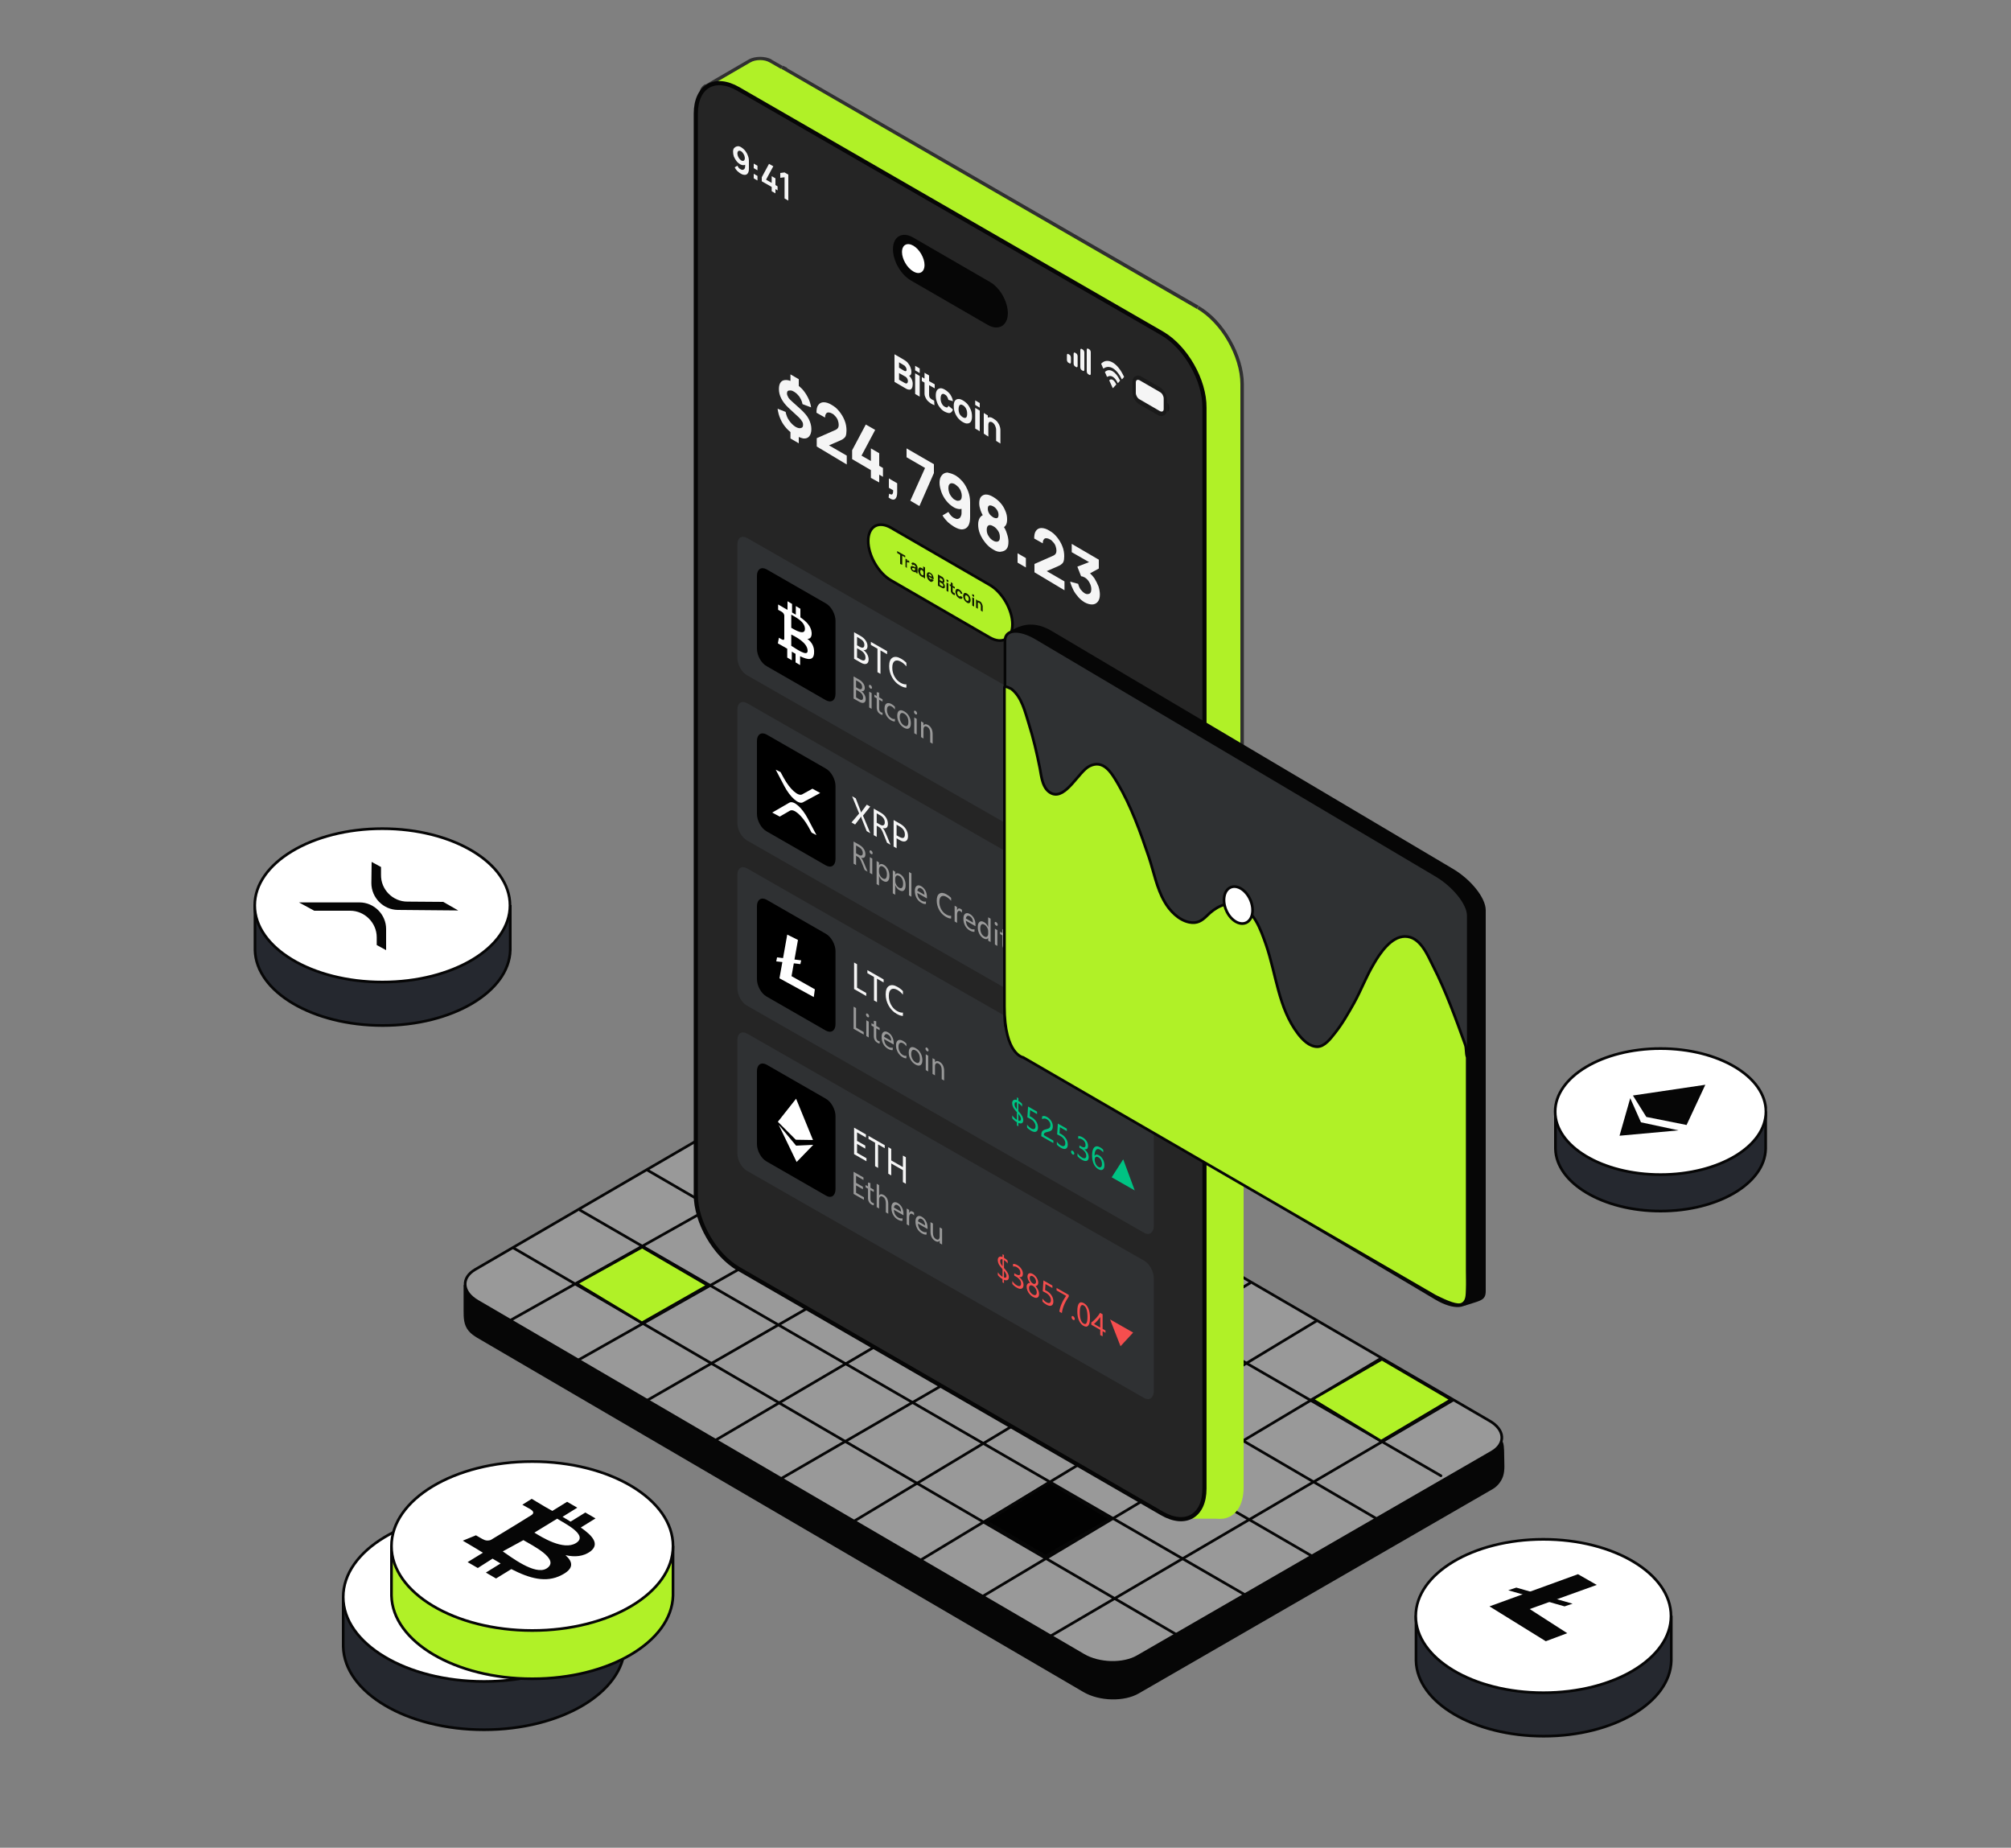 <svg width="750" height="689" viewBox="0 0 750 689" fill="none" xmlns="http://www.w3.org/2000/svg">
<rect x="0" y="0" width="750" height="689" fill="#808080" stroke="none"/>
<g clip-path="url(#clip0_3738_21165)">
<g clip-path="url(#clip1_3738_21165)">
<path d="M558.4 535.3H550.4V539.8L328.4 410.7C322.6 407.3 313.5 407.1 308.2 410.2L182.4 483.4V480.3C181.5 480.2 180.7 480.1 179.8 480C178.3 479.8 176.7 479.7 175.2 479.5C174.9 479.5 174.6 479.4 174.2 479.4C174 479.4 173.5 479.1 173.4 479.5C173.4 479.6 173.4 479.6 173.4 479.7C173.4 480.4 173.4 481.1 173.4 481.8C173.4 482.6 173.4 483.4 173.4 484.2C173.4 485.7 173.4 487.2 173.4 488.7C173.4 491.3 173.4 493.9 175.2 496C176 497 177.1 497.7 178.2 498.4L404.3 630.5C410.1 633.9 419.2 634.1 424.5 631L556.5 554.8C558.2 553.8 559.5 552.1 560.1 550.3C560.8 548.1 560.5 545.7 560.5 543.4C560.5 535.6 559.5 538.8 559.5 536.6C559.4 535.9 558.4 535.7 558.4 535.3Z" fill="#060606" stroke="#060606" stroke-miterlimit="10" stroke-linecap="round" stroke-linejoin="round"/>
<path d="M556.3 541.5L424.3 617.7C419 620.8 409.9 620.6 404.1 617.2L178.1 485.2C172.3 481.8 171.9 476.5 177.2 473.4L308.2 397.2C313.5 394.1 322.6 394.3 328.4 397.7L555.5 529.8C561.3 533.1 561.7 538.4 556.3 541.5Z" fill="#999999" stroke="#060606" stroke-miterlimit="10"/>
<path d="M190.4 492.3L343.4 406.3" stroke="#060606" stroke-miterlimit="10"/>
<path d="M215.4 507.3L376.4 416.3" stroke="#060606" stroke-miterlimit="10"/>
<path d="M239.4 523.3L406.4 427.3" stroke="#060606" stroke-miterlimit="10"/>
<path d="M266.4 537.3L433.4 439.3" stroke="#060606" stroke-miterlimit="10"/>
<path d="M291.4 551.3L455.4 456.3" stroke="#060606" stroke-miterlimit="10"/>
<path d="M318.4 567.3L466.4 478.3" stroke="#060606" stroke-miterlimit="10"/>
<path d="M342.4 582.3L491.4 492.3" stroke="#060606" stroke-miterlimit="10"/>
<path d="M366.4 595.3L515.4 506.3" stroke="#060606" stroke-miterlimit="10"/>
<path d="M391.4 610.3L542.1 522" stroke="#060606" stroke-miterlimit="10"/>
<path d="M191.4 465.3L438.4 609.3" stroke="#060606" stroke-miterlimit="10" stroke-linecap="round" stroke-linejoin="round"/>
<path d="M216.4 451.3L465.4 595.3" stroke="#060606" stroke-miterlimit="10" stroke-linecap="round" stroke-linejoin="round"/>
<path d="M489.4 580.3L241.4 436.3" stroke="#060606" stroke-miterlimit="10" stroke-linecap="round" stroke-linejoin="round"/>
<path d="M513.4 566.3L263.4 420.3" stroke="#060606" stroke-miterlimit="10" stroke-linecap="round" stroke-linejoin="round"/>
<path d="M537.4 550.3L283.4 403.3" stroke="#060606" stroke-miterlimit="10" stroke-linecap="round" stroke-linejoin="round"/>
<path fill-rule="evenodd" clip-rule="evenodd" d="M276.7 44.5V300.6C276.7 311.1 284.1 323.9 293.2 329.2L446.7 417.8C455.8 423.1 463.2 418.8 463.2 408.3V143.2C463.2 132.7 455.8 119.9 446.7 114.6L293.2 26C292.7 25.7 292.1 25.4 291.6 25.2L287.4 22.8C285.2 21.5 281.6 21.5 279.5 22.8L263.3 32.2C261.1 33.5 261.1 35.5 263.3 36.8L276.7 44.5Z" fill="#B0F127"/>
<path fill-rule="evenodd" clip-rule="evenodd" d="M447.6 260.9L294.8 172.3C294.3 172 293.7 171.7 293.2 171.5L289 169.1C286.8 167.8 283.2 167.8 281.1 169.1L265 178.5C262.8 179.8 262.8 181.8 265 183.1L278.3 190.8V446.9C278.3 457.4 285.7 470.2 294.7 475.5L437.6 558.4V566.3H453.4C454.4 566.4 455.3 566.4 456.1 566.3H456.2C460.8 565.6 463.8 561.4 463.8 554.7V289.5C464.1 279 456.7 266.2 447.6 260.9Z" fill="#B0F127"/>
<path d="M276.7 44.5L277 43.9L277.3 44.1V44.5H276.7ZM277.3 44.5V300.6H276V44.5H277.3ZM277.3 300.6C277.3 305.7 279.1 311.4 282 316.5C284.9 321.6 289 326 293.4 328.6L292.8 329.7C288.1 327 283.9 322.4 280.9 317.1C277.9 311.9 276 305.9 276 300.5H277.3V300.6ZM293.5 328.6L447 417.2L446.4 418.3L292.9 329.7L293.5 328.6ZM447 417.2C451.4 419.8 455.3 419.9 458 418.4C460.7 416.8 462.5 413.4 462.5 408.3H463.8C463.8 413.7 461.9 417.7 458.6 419.5C455.3 421.4 451 421 446.3 418.3L447 417.2ZM462.6 408.3V143.2H463.9V408.3H462.6ZM462.6 143.2C462.6 138.1 460.8 132.4 457.9 127.3C455 122.2 450.9 117.8 446.5 115.2L447.1 114.1C451.8 116.8 456 121.4 459 126.7C462 131.9 463.9 137.9 463.9 143.3H462.6V143.2ZM446.4 115.2L292.9 26.5L293.5 25.4L447 114L446.4 115.2ZM292.9 26.5C292.4 26.2 291.9 25.9 291.4 25.7L292 24.5C292.5 24.8 293.1 25 293.6 25.3L292.9 26.5ZM291.3 25.7L287.1 23.3L287.7 22.2L291.9 24.6L291.3 25.7ZM287.1 23.3C286.1 22.7 284.8 22.4 283.5 22.4C282.1 22.4 280.8 22.7 279.8 23.3L279.2 22.2C280.4 21.5 282 21.2 283.5 21.2C285 21.2 286.6 21.5 287.8 22.2L287.1 23.3ZM279.8 23.3L263.6 32.7L263 31.6L279.2 22.2L279.8 23.3ZM263.6 32.7C262.6 33.3 262.3 33.9 262.3 34.4C262.3 34.9 262.6 35.6 263.6 36.1L263 37.2C261.8 36.5 261 35.5 261 34.3C261 33.2 261.8 32.1 263 31.4L263.6 32.7ZM263.6 36.1L277.1 43.9L276.5 45L262.9 37.2L263.6 36.1Z" fill="#303030"/>
<path d="M433.4 124.3L275.4 33.2C266.6 28.1 259.5 32.2 259.5 42.4V445.5C259.5 455.7 266.6 468 275.4 473.1L433.3 564.3C442.1 569.4 449.2 565.3 449.2 555.1V152C449.3 141.8 442.2 129.4 433.4 124.3Z" fill="#252525" stroke="#060606" stroke-width="1.55"/>
<path d="M340.1 89.2L368.8 105.8C372.3 107.8 375.1 112.7 375.1 116.8C375.1 120.8 372.3 122.5 368.8 120.5L340.1 103.9C336.6 101.9 333.8 97 333.8 92.9C333.8 88.8 336.6 87.2 340.1 89.2Z" fill="#060606" stroke="#060606" stroke-width="1.55"/>
<path d="M340.6 101.2C338.3 99.9 336.4 96.6 336.4 94C336.4 91.3 338.3 90.3 340.6 91.6C342.9 92.9 344.8 96.2 344.8 98.8C344.8 101.5 342.9 102.6 340.6 101.2Z" fill="white"/>
<path d="M276.4 54.9C276.9 55.2 277.4 55.6 277.9 56.2C278.3 56.7 278.7 57.4 278.9 58C279.2 58.7 279.3 59.3 279.3 60V62.9C279.3 63.6 279.2 64.2 278.9 64.6C278.6 65 278.3 65.2 277.8 65.2C277.3 65.2 276.8 65.1 276.2 64.7C275.8 64.5 275.4 64.1 275 63.8C274.6 63.4 274.3 63 274 62.4L275 61.8C275.2 62.1 275.3 62.3 275.5 62.6C275.7 62.8 275.9 63 276.2 63.1C276.5 63.3 276.8 63.4 277.1 63.3C277.3 63.3 277.5 63.1 277.7 62.9C277.8 62.7 277.9 62.4 277.9 62.1V60.8L278.1 61.3C277.9 61.5 277.6 61.6 277.2 61.6C276.9 61.6 276.5 61.5 276.1 61.3C275.6 61 275.1 60.6 274.7 60.1C274.3 59.6 274 59 273.7 58.4C273.5 57.8 273.4 57.2 273.4 56.6C273.4 56 273.5 55.5 273.8 55.2C274.1 54.9 274.4 54.7 274.8 54.6C275.4 54.4 275.9 54.6 276.4 54.9ZM276.4 56.4C276.1 56.2 275.9 56.2 275.7 56.2C275.5 56.2 275.3 56.3 275.2 56.5C275.1 56.7 275 56.9 275 57.2C275 57.5 275.1 57.8 275.2 58.2C275.3 58.5 275.5 58.8 275.7 59.1C275.9 59.4 276.2 59.6 276.4 59.8C276.7 60 276.9 60 277.1 60C277.3 60 277.5 59.9 277.6 59.7C277.7 59.5 277.8 59.3 277.8 59C277.8 58.7 277.7 58.4 277.6 58C277.5 57.7 277.3 57.4 277.1 57.1C276.9 56.8 276.7 56.6 276.4 56.4ZM281.1 66.5V64.8L282.5 65.6V67.3L281.1 66.5ZM281.1 62.7V61L282.5 61.8V63.5L281.1 62.7ZM287.8 71.3V69.7L284.1 67.6V66.1L286.8 61.1L288.4 62L285.7 67L287.8 68.2V65.7L289.2 66.5V69L290 69.5V71L289.2 70.5V72.1L287.8 71.3ZM292.6 74V66.1L291 66.3V64.5L292.6 64.3L294 65.1V74.8L292.6 74Z" fill="#F5F5F5"/>
<path opacity="0.35" d="M425.3 141.1L432.2 145.1C433.4 145.8 434.4 147.5 434.4 148.9V152.8C434.4 154.2 433.4 154.7 432.2 154.1L425.3 150.1C424.1 149.4 423.1 147.7 423.1 146.3V142.4C423.2 141 424.1 140.4 425.3 141.1Z" stroke="#060606" stroke-width="1.55"/>
<path opacity="0.4" d="M435.4 150.2V153.5C435.8 153.5 436.1 153 436.1 152.2C436.1 151.4 435.9 150.7 435.4 150.2Z" fill="#060606"/>
<path d="M423.6 142.6C423.6 141.7 424.2 141.4 425 141.8L432.6 146.2C433.4 146.6 434 147.7 434 148.6V152.5C434 153.4 433.4 153.7 432.6 153.3L425 148.9C424.2 148.5 423.6 147.4 423.6 146.5V142.6Z" fill="#F5F5F5"/>
<path fill-rule="evenodd" clip-rule="evenodd" d="M415 137.3C416.2 138 417.4 139.4 418.3 141.3C418.4 141.4 418.5 141.5 418.5 141.4L419.1 140.7C419.1 140.7 419.2 140.6 419.2 140.5C419.2 140.4 419.2 140.3 419.1 140.3C416.8 135.3 413.1 133.2 410.8 135.5C410.8 135.5 410.7 135.6 410.7 135.7C410.7 135.8 410.7 135.9 410.8 135.9L411.4 137.3C411.5 137.4 411.6 137.5 411.6 137.4C412.6 136.7 413.7 136.6 415 137.3ZM415 140.5C415.7 140.9 416.3 141.7 416.8 142.7C416.9 142.8 417 142.9 417 142.8L417.6 142.1C417.6 142.1 417.7 142 417.7 141.9C417.7 141.8 417.7 141.7 417.6 141.7C416.1 138.5 413.8 137.2 412.2 138.6C412.2 138.6 412.1 138.7 412.1 138.8C412.1 138.9 412.1 139 412.2 139L412.8 140.4C412.9 140.5 413 140.6 413 140.5C413.7 140.1 414.3 140.1 415 140.5ZM416.3 143.3C416.3 143.4 416.3 143.4 416.2 143.5L415.1 144.7H415C415 144.7 414.9 144.6 414.9 144.5L413.8 142.1C413.8 142 413.7 141.9 413.7 141.9C413.7 141.8 413.7 141.8 413.8 141.7C414.5 141.1 415.5 141.7 416.2 143.1C416.2 143.2 416.3 143.3 416.3 143.3Z" fill="#F5F5F5"/>
<path d="M402.9 130.6C402.9 130.2 403.1 129.9 403.4 130.1L403.9 130.4C404.2 130.6 404.4 131 404.4 131.5V137.8C404.4 138.2 404.2 138.5 403.9 138.3L403.4 138C403.1 137.8 402.9 137.4 402.9 136.9V130.6Z" fill="#F5F5F5"/>
<path d="M405.3 130.5C405.3 130.1 405.5 129.8 405.8 130L406.3 130.3C406.6 130.5 406.8 130.9 406.8 131.4V139.3C406.8 139.7 406.6 140 406.3 139.8L405.8 139.5C405.5 139.3 405.3 138.9 405.3 138.4V130.5Z" fill="#F5F5F5"/>
<path d="M400.4 132C400.4 131.6 400.6 131.3 400.9 131.5L401.4 131.8C401.7 132 401.9 132.4 401.9 132.9V136.4C401.9 136.8 401.7 137.1 401.4 136.9L400.9 136.6C400.6 136.4 400.4 136 400.4 135.5V132Z" fill="#F5F5F5"/>
<path d="M397.9 132.5C397.9 132.1 398.1 131.8 398.4 132L398.9 132.3C399.2 132.5 399.4 132.9 399.4 133.4V135C399.4 135.4 399.2 135.7 398.9 135.5L398.4 135.2C398.1 135 397.9 134.6 397.9 134.1V132.5Z" fill="#F5F5F5"/>
<path d="M333.6 142.4V132.1L337.2 134.2C337.8 134.6 338.4 135 338.7 135.5C339.1 136 339.4 136.5 339.6 137.1C339.8 137.6 339.9 138.1 339.9 138.6C339.9 139.2 339.8 139.6 339.6 139.8C339.4 140.1 339.1 140.1 338.7 140V139.8C339.3 140.3 339.7 140.8 340 141.4C340.3 142 340.4 142.6 340.4 143.2C340.4 143.8 340.3 144.3 340.1 144.7C339.9 145.1 339.6 145.3 339.2 145.3C338.8 145.3 338.3 145.2 337.7 144.8L333.6 142.4ZM335.3 141.6L337.4 142.8C337.6 142.9 337.8 143 338 143C338.2 143 338.3 142.9 338.4 142.8C338.5 142.7 338.6 142.4 338.6 142.2C338.6 142 338.6 141.7 338.5 141.5C338.4 141.3 338.3 141 338.1 140.8C337.9 140.6 337.7 140.4 337.4 140.3L335.3 139.1V141.6ZM335.3 137.1L337.1 138.2C337.3 138.3 337.5 138.4 337.6 138.4C337.7 138.4 337.9 138.4 338 138.3C338.1 138.2 338.1 138 338.1 137.8C338.1 137.5 338 137.2 337.8 136.9C337.6 136.6 337.4 136.3 337.1 136.2L335.3 135.1V137.1ZM341.3 138.1V136.4L343 137.4V139.1L341.3 138.1ZM341.3 146.9V139.2L343 140.2V147.9L341.3 146.9ZM348.5 151.1C348 150.9 347.6 150.7 347.1 150.4C346.7 150.1 346.3 149.8 345.9 149.4C345.6 149 345.3 148.6 345.1 148.1C344.9 147.7 344.8 147.2 344.8 146.9C344.8 146.5 344.8 146.1 344.8 145.6V139L346.5 140V146.5C346.5 146.8 346.5 147.1 346.5 147.3C346.5 147.5 346.6 147.8 346.6 147.9C346.7 148.3 347 148.5 347.3 148.8C347.6 149 348 149.2 348.4 149.4L348.5 151.1ZM343.8 142.1V140.6L348.6 143.3V144.8L343.8 142.1ZM352.3 153.5C351.6 153.1 351 152.6 350.5 151.9C350 151.3 349.6 150.5 349.4 149.8C349.1 149 349 148.3 349 147.5C349 146.7 349.1 146.1 349.4 145.6C349.7 145.1 350.1 144.9 350.6 144.8C351.1 144.7 351.7 144.9 352.4 145.3C353.2 145.8 353.9 146.4 354.4 147.1C354.9 147.9 355.3 148.7 355.4 149.6L353.7 149.1C353.6 148.6 353.4 148.2 353.2 147.9C353 147.5 352.7 147.3 352.4 147.1C352 146.9 351.8 146.8 351.5 146.9C351.3 147 351.1 147.1 351 147.4C350.9 147.7 350.8 148 350.8 148.5C350.8 149.2 350.9 149.8 351.2 150.4C351.5 151 351.8 151.4 352.4 151.7C352.8 151.9 353.1 152 353.3 151.9C353.5 151.8 353.6 151.6 353.7 151.3L355.4 152.7C355.2 153.4 354.8 153.8 354.3 154C353.8 154.1 353.1 153.9 352.3 153.5ZM359.1 157.4C358.4 157 357.8 156.5 357.3 155.9C356.8 155.3 356.4 154.6 356.1 153.8C355.8 153 355.7 152.2 355.7 151.4C355.7 150.6 355.8 150 356.1 149.5C356.4 149.1 356.8 148.8 357.3 148.8C357.8 148.7 358.4 148.9 359.1 149.3C359.8 149.7 360.4 150.2 360.9 150.8C361.4 151.4 361.8 152.2 362.1 152.9C362.4 153.7 362.5 154.5 362.5 155.3C362.5 156.1 362.4 156.7 362.1 157.2C361.8 157.6 361.4 157.9 360.9 157.9C360.4 158 359.8 157.8 359.1 157.4ZM359.1 155.6C359.6 155.9 360 155.9 360.3 155.7C360.6 155.4 360.7 155 360.7 154.3C360.7 153.6 360.6 153 360.3 152.4C360 151.8 359.6 151.4 359.1 151.1C358.7 150.9 358.4 150.8 358.2 150.9C358 151 357.8 151.1 357.7 151.4C357.6 151.7 357.5 152 357.5 152.5C357.5 153.2 357.6 153.8 357.9 154.4C358.2 154.9 358.6 155.3 359.1 155.6ZM363.7 151V149.3L365.4 150.3V152L363.7 151ZM363.7 159.8V152.1L365.4 153.1V160.8L363.7 159.8ZM371.5 164.4V160.8C371.5 160.6 371.5 160.4 371.5 160.1C371.5 159.8 371.4 159.5 371.3 159.2C371.2 158.9 371.1 158.6 370.9 158.3C370.7 158 370.4 157.7 370.1 157.5C370 157.4 369.8 157.4 369.6 157.3C369.4 157.3 369.3 157.3 369.1 157.3C369 157.4 368.8 157.5 368.7 157.8C368.6 158 368.6 158.4 368.6 158.9L367.6 157.8C367.6 157.2 367.7 156.7 367.9 156.3C368.1 155.9 368.4 155.6 368.9 155.6C369.3 155.5 369.9 155.7 370.5 156.1C371 156.4 371.5 156.8 371.8 157.1C372.1 157.5 372.4 157.9 372.6 158.3C372.8 158.7 372.9 159.1 373 159.5C373.1 159.9 373.1 160.2 373.1 160.5C373.1 160.8 373.1 161 373.1 161.1V165.4L371.5 164.4ZM366.9 161.7V154L368.4 154.9V157.5L368.6 157.6V162.8L366.9 161.7Z" fill="#F5F5F5"/>
<path d="M294.8 163.5V160.4L297.9 162.2V165.3L294.8 163.5ZM294.8 142.7V139.6L297.9 141.4V144.5L294.8 142.7ZM296.4 162.2C295.2 161.5 294.2 160.7 293.3 159.7C292.4 158.7 291.6 157.5 291.1 156.3C290.5 155 290.2 153.8 290 152.4L293 153.6C293.2 154.7 293.6 155.8 294.3 156.8C295 157.8 295.7 158.5 296.6 159.1C297.4 159.6 298.2 159.8 298.7 159.6C299.3 159.5 299.5 159.1 299.5 158.4C299.5 157.9 299.4 157.5 299.1 157.1C298.9 156.7 298.5 156.2 298 155.7L294 152C291.7 149.8 290.5 147.5 290.5 145.1C290.5 144 290.7 143.1 291.2 142.5C291.7 141.9 292.3 141.7 293.2 141.7C294.1 141.7 295.1 142.1 296.3 142.8C297.4 143.4 298.3 144.2 299.2 145.1C300 146 300.7 147 301.3 148.2C301.9 149.3 302.3 150.6 302.5 151.9L299.3 150.7C299.2 150.1 299 149.5 298.7 148.9C298.4 148.3 298.1 147.8 297.6 147.3C297.2 146.8 296.7 146.4 296.2 146.1C295.7 145.8 295.3 145.6 294.8 145.6C294.4 145.6 294.1 145.6 293.8 145.8C293.6 146 293.5 146.3 293.5 146.7C293.5 147.2 293.7 147.6 294 148.2C294.3 148.7 294.9 149.3 295.6 149.9L298.5 152.5C299.9 153.8 301 155 301.6 156.2C302.2 157.4 302.6 158.6 302.6 160C302.6 161.2 302.3 162.1 301.8 162.7C301.3 163.3 300.6 163.6 299.6 163.5C298.7 163.3 297.6 162.9 296.4 162.2ZM304.6 166.5V163.4L311.4 160.4C311.9 160.2 312.3 159.9 312.5 159.6C312.7 159.3 312.8 158.9 312.8 158.5C312.8 157.9 312.7 157.4 312.5 156.8C312.3 156.2 312 155.7 311.6 155.3C311.2 154.8 310.8 154.4 310.3 154.2C309.8 153.9 309.3 153.8 308.9 153.8C308.5 153.8 308.2 154 308 154.4C307.8 154.7 307.7 155.1 307.7 155.7L304.5 153.9C304.5 152.6 304.7 151.6 305.2 151C305.7 150.3 306.4 150 307.2 150C308.1 150 309.1 150.3 310.2 151C311.3 151.6 312.2 152.4 313 153.4C313.8 154.4 314.5 155.5 315 156.8C315.5 158 315.7 159.3 315.7 160.5C315.7 161.4 315.6 162.1 315.4 162.6C315.2 163.1 314.8 163.4 314.4 163.7C314 164 313.4 164.2 312.8 164.5L308.4 166.4L308.2 165.5L315.8 169.9V173.2L304.6 166.5ZM324.8 178.2V175.3L317.8 171.2V167.9L322.9 158.3L326.4 160.3L321.3 169.9L324.8 171.9V167.2L327.9 169V173.7L329.3 174.5V177.8L327.9 177V179.9L324.8 178.2ZM331.4 185.5L331.6 184.1C332 184.3 332.3 184.4 332.5 184.4C332.7 184.4 332.9 184.2 333 183.9C333.1 183.6 333.1 183.3 333.1 182.8L331.5 181.9V178.4L334.6 180.2V183.7C334.6 184.9 334.3 185.7 333.8 186.1C333.2 186.5 332.4 186.3 331.4 185.5ZM339.5 186.7L345 174.5L338.1 170.5V167.2L348.3 173.1V176.4L342.9 188.7L339.5 186.7ZM356.2 177.2C357.3 177.8 358.2 178.7 359.1 179.7C360 180.8 360.6 182 361.1 183.3C361.6 184.6 361.8 186 361.8 187.3V192.7C361.8 194.2 361.6 195.3 361.1 196.1C360.6 196.9 359.9 197.3 359 197.4C358.1 197.5 357 197.1 355.8 196.4C355 195.9 354.3 195.4 353.5 194.7C352.8 194 352.1 193.2 351.5 192.2L353.7 190.9C354 191.4 354.3 191.8 354.6 192.2C355 192.6 355.3 192.9 355.7 193.1C356.3 193.4 356.8 193.6 357.2 193.5C357.6 193.4 358 193.2 358.2 192.8C358.4 192.4 358.6 192 358.6 191.4V188.6L359.1 189.5C358.6 189.8 358.1 189.9 357.5 189.8C356.9 189.7 356.2 189.5 355.6 189.1C354.6 188.5 353.7 187.7 352.9 186.7C352.1 185.7 351.5 184.6 351.1 183.5C350.7 182.3 350.4 181.2 350.4 180C350.4 178.8 350.7 177.9 351.2 177.3C351.7 176.6 352.4 176.3 353.3 176.2C354.2 176.4 355.1 176.6 356.2 177.2ZM356.2 180.6C355.7 180.3 355.3 180.2 354.9 180.2C354.5 180.2 354.2 180.4 354 180.7C353.8 181 353.7 181.4 353.7 182C353.7 182.5 353.8 183.1 354 183.7C354.2 184.3 354.5 184.8 354.9 185.3C355.3 185.8 355.7 186.2 356.2 186.4C356.7 186.7 357.1 186.8 357.5 186.7C357.9 186.7 358.2 186.5 358.4 186.2C358.6 185.9 358.7 185.5 358.7 184.9C358.7 184.4 358.6 183.8 358.4 183.3C358.2 182.7 357.9 182.2 357.5 181.7C357.1 181.3 356.6 180.9 356.2 180.6ZM370.4 204.9C369.3 204.3 368.3 203.4 367.5 202.4C366.7 201.4 366 200.3 365.5 199.1C365 197.9 364.8 196.7 364.8 195.6C364.8 194.6 365 193.8 365.4 193.1C365.8 192.5 366.3 192.1 367.1 191.9L367 193C366.5 192.1 366 191.2 365.7 190.3C365.4 189.4 365.2 188.6 365.2 187.7C365.2 186.6 365.4 185.8 365.9 185.2C366.4 184.7 367 184.4 367.7 184.4C368.5 184.4 369.4 184.7 370.4 185.3C371.4 185.9 372.3 186.6 373.1 187.5C373.9 188.4 374.5 189.4 374.9 190.4C375.4 191.5 375.6 192.5 375.6 193.6C375.6 194.5 375.5 195.1 375.2 195.7C374.9 196.2 374.5 196.6 373.9 196.9V195.8C374.6 196.7 375.2 197.8 375.5 198.9C375.9 200 376.1 201.1 376.1 202C376.1 203.2 375.9 204.1 375.4 204.7C374.9 205.3 374.2 205.6 373.4 205.7C372.5 205.9 371.5 205.6 370.4 204.9ZM370.4 201.6C371.1 202 371.7 202.1 372.2 201.9C372.7 201.7 372.9 201.2 372.9 200.3C372.9 199.4 372.7 198.6 372.2 197.9C371.7 197.2 371.2 196.6 370.4 196.2C369.7 195.8 369.1 195.7 368.7 195.9C368.3 196.1 368 196.6 368 197.5C368 198.4 368.2 199.2 368.7 199.9C369.1 200.6 369.7 201.2 370.4 201.6ZM370.4 192.9C371 193.2 371.5 193.3 371.8 193.2C372.2 193.1 372.4 192.7 372.4 192C372.4 191.3 372.2 190.7 371.8 190.1C371.4 189.5 371 189.1 370.4 188.8C369.8 188.5 369.3 188.4 369 188.5C368.6 188.6 368.4 189 368.4 189.7C368.4 190.4 368.6 191 369 191.6C369.3 192.1 369.8 192.5 370.4 192.9ZM379.5 209.8V206.3L382.6 208.1V211.6L379.5 209.8ZM385.8 213.4V210.3L392.6 207.3C393.1 207.1 393.5 206.8 393.7 206.5C393.9 206.2 394 205.8 394 205.4C394 204.8 393.9 204.3 393.7 203.7C393.5 203.1 393.2 202.6 392.8 202.2C392.4 201.7 392 201.3 391.5 201.1C391 200.8 390.5 200.7 390.1 200.7C389.7 200.7 389.4 200.9 389.2 201.3C389 201.6 388.9 202 388.9 202.6L385.7 200.8C385.7 199.5 385.9 198.5 386.4 197.9C386.9 197.2 387.6 196.9 388.4 196.9C389.3 196.9 390.3 197.2 391.4 197.9C392.5 198.5 393.4 199.3 394.2 200.3C395 201.3 395.7 202.4 396.2 203.7C396.7 204.9 396.9 206.2 396.9 207.4C396.9 208.3 396.8 209 396.6 209.5C396.4 210 396 210.3 395.6 210.6C395.2 210.9 394.6 211.1 394 211.4L389.6 213.3L389.4 212.4L397 216.8V220.1L385.8 213.4ZM404.5 224.6C403.7 224.1 402.9 223.5 402.2 222.7C401.5 221.9 400.8 221 400.3 220C399.8 219 399.4 218 399.1 216.9L402.1 217.7C402.3 218.5 402.6 219.2 403 219.8C403.5 220.4 404 220.9 404.5 221.2C405 221.5 405.4 221.6 405.8 221.5C406.2 221.5 406.5 221.3 406.7 221C406.9 220.7 407 220.3 407 219.7C407 218.9 406.8 218.1 406.3 217.2C405.8 216.3 405.2 215.7 404.5 215.3C404.3 215.2 404.1 215.1 403.8 215C403.6 214.9 403.4 214.9 403.2 214.9L401.8 211.3L407 209.3L407.2 210.2L399.7 205.9V202.8L409.8 208.7V212L405.8 214.2V213.2C406.7 213.9 407.5 214.7 408.2 215.7C408.8 216.7 409.3 217.7 409.7 218.7C410 219.7 410.2 220.7 410.2 221.7C410.2 222.9 409.9 223.8 409.4 224.4C408.9 225 408.2 225.4 407.3 225.4C406.5 225.4 405.6 225.2 404.5 224.6Z" fill="#F5F5F5"/>
<path d="M369.1 218.1L332.3 196.8C327.6 194.1 323.8 196.3 323.8 201.7C323.8 207.1 327.6 213.7 332.3 216.4L369.1 237.7C373.8 240.4 377.6 238.2 377.6 232.8C377.6 227.4 373.8 220.8 369.1 218.1Z" fill="#B0F127" stroke="#060606" stroke-miterlimit="10"/>
<path d="M335.7 210.3V206.9L334.6 206.2V205.5L337.6 207.2V207.9L336.5 207.2V210.6L335.7 210.3ZM337.7 211.4V208.3L338.3 208.6V209.4L338.2 209.3C338.2 209.2 338.3 209.1 338.3 209.1C338.4 209 338.4 209 338.5 209C338.6 209 338.6 209 338.7 209C338.8 209 338.9 209 338.9 209.1C339 209.1 339.1 209.2 339.1 209.2V209.9C339 209.8 338.9 209.8 338.8 209.7C338.7 209.7 338.6 209.6 338.5 209.6C338.4 209.6 338.4 209.6 338.3 209.7C338.2 209.7 338.2 209.8 338.2 209.9C338.2 210 338.2 210.1 338.2 210.2V211.8L337.7 211.4ZM340.5 213.1C340.3 213 340.1 212.9 340 212.7C339.9 212.5 339.8 212.4 339.7 212.2C339.6 212 339.6 211.8 339.6 211.7C339.6 211.6 339.6 211.4 339.7 211.3C339.7 211.2 339.8 211.1 339.9 211.1C340 211.1 340.1 211 340.2 211.1C340.3 211.1 340.4 211.1 340.6 211.2C340.7 211.2 340.9 211.3 341.1 211.4C341.3 211.5 341.5 211.5 341.7 211.6H341.5C341.5 211.4 341.5 211.3 341.4 211.1C341.3 211 341.2 210.9 341 210.7C340.9 210.6 340.8 210.6 340.7 210.6C340.6 210.6 340.5 210.6 340.5 210.8L339.9 210.2C340 210 340.1 209.8 340.3 209.8C340.5 209.7 340.7 209.8 341.1 210C341.3 210.1 341.6 210.3 341.7 210.5C341.9 210.7 342 210.9 342.1 211.2C342.2 211.3 342.2 211.5 342.2 211.6C342.2 211.7 342.2 211.9 342.2 212V213.9L341.6 213.6V213L341.7 213.2C341.6 213.3 341.4 213.4 341.3 213.4C340.9 213.3 340.7 213.2 340.5 213.1ZM340.6 212.6C340.7 212.7 340.8 212.7 340.9 212.7C341 212.7 341.1 212.7 341.1 212.6C341.2 212.6 341.2 212.5 341.2 212.5C341.2 212.4 341.3 212.3 341.3 212.2C341.3 212.1 341.3 212 341.3 211.9L341.5 212.1C341.3 212 341.1 212 341 211.9C340.9 211.9 340.8 211.8 340.7 211.8C340.6 211.8 340.6 211.8 340.5 211.8C340.4 211.8 340.4 211.8 340.3 211.8C340.3 211.8 340.2 211.8 340.2 211.9V212C340.2 212.1 340.2 212.1 340.2 212.2C340.2 212.3 340.3 212.3 340.3 212.4C340.5 212.5 340.5 212.5 340.6 212.6ZM343.7 215C343.5 214.9 343.2 214.7 343 214.4C342.8 214.1 342.7 213.9 342.6 213.6C342.5 213.3 342.4 213 342.4 212.7C342.4 212.4 342.5 212.1 342.6 211.9C342.7 211.7 342.9 211.6 343 211.6C343.2 211.6 343.4 211.6 343.7 211.8C344 211.9 344.2 212.1 344.3 212.4C344.5 212.6 344.6 212.9 344.7 213.2C344.8 213.5 344.8 213.8 344.8 214.1C344.8 214.4 344.8 214.7 344.7 214.9C344.6 215.1 344.5 215.2 344.3 215.3C344.2 215.2 344 215.2 343.7 215ZM343.8 214.4C344 214.5 344.1 214.5 344.2 214.5C344.3 214.5 344.4 214.4 344.4 214.3C344.4 214.2 344.5 214 344.5 213.8C344.5 213.6 344.5 213.4 344.4 213.3C344.4 213.1 344.3 213 344.2 212.9C344.1 212.8 344 212.7 343.9 212.6C343.7 212.5 343.6 212.5 343.5 212.5C343.4 212.5 343.3 212.6 343.3 212.7C343.3 212.8 343.2 213 343.2 213.1C343.2 213.3 343.2 213.4 343.3 213.6C343.3 213.8 343.4 213.9 343.5 214.1C343.6 214.2 343.7 214.3 343.8 214.4ZM344.4 215.3V213.2H344.3V211.2L345 211.6V215.8L344.4 215.3ZM347 216.9C346.7 216.7 346.5 216.5 346.3 216.3C346.1 216 345.9 215.8 345.8 215.4C345.7 215.1 345.6 214.8 345.6 214.5C345.6 214.2 345.7 213.9 345.8 213.7C345.9 213.5 346.1 213.4 346.3 213.4C346.5 213.4 346.7 213.4 347 213.6C347.3 213.8 347.5 214 347.7 214.2C347.9 214.5 348 214.8 348.1 215.1C348.2 215.4 348.2 215.8 348.2 216.1L347.5 215.7V215.4C347.5 215.1 347.5 214.8 347.4 214.6C347.3 214.4 347.2 214.3 347 214.1C346.8 214 346.6 213.9 346.5 214C346.4 214.1 346.3 214.3 346.3 214.6C346.3 214.9 346.4 215.1 346.5 215.4C346.6 215.6 346.8 215.8 347 215.9C347.1 216 347.2 216 347.3 216C347.4 216 347.5 215.9 347.5 215.8L348.2 216.4C348.1 216.6 347.9 216.8 347.7 216.8C347.5 217.1 347.3 217 347 216.9ZM346.1 214.9V214.3L347.9 215.3V215.9L346.1 214.9ZM349.8 218.4V214.2L351.2 215C351.5 215.1 351.7 215.3 351.8 215.5C352 215.7 352.1 215.9 352.1 216.1C352.2 216.3 352.2 216.5 352.2 216.7C352.2 216.9 352.2 217.1 352.1 217.2C352 217.3 351.9 217.3 351.7 217.3V217.2C351.9 217.4 352.1 217.6 352.2 217.9C352.3 218.2 352.4 218.4 352.4 218.6C352.4 218.8 352.4 219 352.3 219.2C352.2 219.3 352.1 219.4 351.9 219.4C351.7 219.4 351.5 219.3 351.3 219.2L349.8 218.4ZM350.5 218.1L351.3 218.6C351.4 218.7 351.5 218.7 351.5 218.7C351.6 218.7 351.6 218.7 351.7 218.6C351.7 218.5 351.8 218.5 351.8 218.3C351.8 218.2 351.8 218.1 351.7 218C351.7 217.9 351.6 217.8 351.5 217.7C351.4 217.6 351.3 217.5 351.2 217.5L350.4 217L350.5 218.1ZM350.5 216.3L351.2 216.7C351.3 216.7 351.3 216.8 351.4 216.8C351.5 216.8 351.5 216.8 351.5 216.7C351.5 216.7 351.6 216.6 351.6 216.5C351.6 216.4 351.6 216.2 351.5 216.1C351.4 216 351.3 215.9 351.2 215.8L350.5 215.4V216.3ZM353 216.7V216L353.7 216.4V217.1L353 216.7ZM353 220.3V217.2L353.7 217.6V220.7L353 220.3ZM356.1 222C355.9 221.9 355.7 221.8 355.5 221.7C355.3 221.6 355.2 221.5 355 221.3C354.9 221.1 354.8 221 354.7 220.8C354.6 220.6 354.6 220.5 354.6 220.3C354.6 220.2 354.6 220 354.6 219.8V217.1L355.3 217.5V220.1C355.3 220.2 355.3 220.3 355.3 220.4C355.3 220.5 355.3 220.6 355.4 220.7C355.5 220.8 355.6 221 355.7 221C355.8 221.1 356 221.2 356.1 221.2V222ZM354.2 218.4V217.8L356.1 218.9V219.5L354.2 218.4ZM357.7 223.1C357.4 222.9 357.2 222.7 357 222.5C356.8 222.2 356.6 222 356.5 221.6C356.4 221.3 356.3 221 356.3 220.7C356.3 220.4 356.4 220.1 356.5 219.9C356.6 219.7 356.8 219.6 357 219.6C357.2 219.6 357.4 219.6 357.7 219.8C358 220 358.3 220.2 358.5 220.5C358.7 220.8 358.9 221.1 358.9 221.5L358.2 221.3C358.2 221.1 358.1 220.9 358 220.8C357.9 220.7 357.8 220.5 357.7 220.5C357.6 220.4 357.4 220.4 357.3 220.4C357.2 220.4 357.1 220.5 357.1 220.6C357.1 220.7 357 220.9 357 221C357 221.3 357.1 221.5 357.2 221.8C357.3 222 357.5 222.2 357.7 222.3C357.9 222.4 358 222.4 358.1 222.4C358.2 222.4 358.2 222.3 358.3 222.2L359 222.8C358.9 223.1 358.8 223.3 358.6 223.3C358.3 223.3 358 223.3 357.7 223.1ZM360.6 224.7C360.3 224.5 360.1 224.3 359.9 224.1C359.7 223.8 359.5 223.6 359.4 223.2C359.3 222.9 359.2 222.6 359.2 222.2C359.2 221.9 359.3 221.6 359.4 221.4C359.5 221.2 359.7 221.1 359.9 221.1C360.1 221.1 360.3 221.1 360.6 221.3C360.9 221.5 361.1 221.7 361.3 221.9C361.5 222.2 361.7 222.4 361.8 222.8C361.9 223.1 362 223.4 362 223.8C362 224.1 361.9 224.4 361.8 224.6C361.7 224.8 361.5 224.9 361.3 224.9C361.1 225 360.9 224.9 360.6 224.7ZM360.6 224C360.8 224.1 361 224.1 361.1 224C361.2 223.9 361.3 223.7 361.3 223.4C361.3 223.1 361.2 222.9 361.1 222.6C361 222.4 360.8 222.2 360.6 222.1C360.5 222 360.3 222 360.2 222C360.1 222 360 222.1 360 222.2C360 222.3 359.9 222.5 359.9 222.6C359.9 222.9 360 223.1 360.1 223.4C360.2 223.7 360.4 223.9 360.6 224ZM362.6 222.2V221.5L363.3 221.9V222.6L362.6 222.2ZM362.6 225.8V222.7L363.3 223.1V226.2L362.6 225.8ZM365.8 227.7V226.2C365.8 226.1 365.8 226 365.8 225.9C365.8 225.8 365.8 225.7 365.7 225.5C365.7 225.4 365.6 225.2 365.5 225.1C365.4 225 365.3 224.9 365.2 224.8C365.1 224.8 365.1 224.7 365 224.7C364.9 224.7 364.9 224.7 364.8 224.7C364.7 224.7 364.7 224.8 364.7 224.9C364.7 225 364.6 225.1 364.6 225.3L364.2 224.9C364.2 224.7 364.2 224.4 364.3 224.3C364.4 224.1 364.5 224 364.7 224C364.9 224 365.1 224 365.4 224.2C365.6 224.3 365.8 224.5 365.9 224.6C366 224.8 366.1 224.9 366.2 225.1C366.3 225.3 366.3 225.4 366.4 225.6C366.4 225.8 366.5 225.9 366.5 226C366.5 226.1 366.5 226.2 366.5 226.3V228.1L365.8 227.7ZM364 226.6V223.5L364.6 223.9V224.9H364.7V227L364 226.6Z" fill="#131F00"/>
<path fill-rule="evenodd" clip-rule="evenodd" d="M515.4 506.8L489.4 521.8L515.1 537.4L541.2 521.9L515.4 506.8Z" fill="#B0F127" stroke="#060606" stroke-miterlimit="10"/>
<path d="M391.4 552.7L367.8 567.3L389.9 580.3L414.2 566.4L391.4 552.7Z" fill="#020202" stroke="#060606" stroke-miterlimit="10"/>
<path fill-rule="evenodd" clip-rule="evenodd" d="M239.5 465L215 478.6L239.4 493.3L264 479.3L239.5 465Z" fill="#B0F127" stroke="#060606" stroke-miterlimit="10"/>
<path fill-rule="evenodd" clip-rule="evenodd" d="M426.7 336.5L278.6 251.8C276.6 250.7 275 247.8 275 245.3V203C275 200.6 276.6 199.5 278.6 200.6L426.7 285.3C428.7 286.4 430.3 289.3 430.3 291.8V334.1C430.2 336.6 428.6 337.7 426.7 336.5Z" fill="#2F3133"/>
<path fill-rule="evenodd" clip-rule="evenodd" d="M308 261.1L285.9 248.4C283.9 247.3 282.3 244.4 282.3 241.9V214.7C282.3 212.3 283.9 211.2 285.9 212.3L308 225C310 226.1 311.6 229 311.6 231.5V258.7C311.6 261.2 310 262.2 308 261.1Z" fill="black"/>
<path d="M318.53 245.656V235.765L321.052 237.207C321.806 237.638 322.408 238.192 322.859 238.867C323.31 239.537 323.535 240.215 323.535 240.901C323.535 241.446 323.4 241.85 323.13 242.112C322.864 242.377 322.497 242.463 322.028 242.369V242.395C322.611 242.805 323.077 243.327 323.424 243.96C323.775 244.591 323.951 245.238 323.951 245.902C323.951 246.753 323.685 247.291 323.153 247.514C322.624 247.736 321.946 247.61 321.119 247.136L318.53 245.656ZM319.639 237.516V240.613L320.647 241.19C321.183 241.497 321.603 241.588 321.906 241.463C322.212 241.336 322.366 241.007 322.366 240.474C322.366 239.542 321.826 238.768 320.747 238.15L319.639 237.516ZM319.639 241.724V245.172L320.969 245.933C321.549 246.265 321.996 246.367 322.31 246.241C322.628 246.112 322.787 245.773 322.787 245.223C322.787 244.091 322.12 243.143 320.786 242.38L319.639 241.724ZM330.846 243.946L328.368 242.529V251.283L327.254 250.646V241.892L324.788 240.481V239.344L330.846 242.809V243.946ZM338.04 256.407C337.408 256.428 336.616 256.167 335.662 255.621C334.432 254.917 333.449 253.906 332.714 252.587C331.978 251.264 331.611 249.862 331.611 248.381C331.611 246.789 332.025 245.744 332.852 245.247C333.68 244.75 334.731 244.866 336.006 245.595C336.826 246.064 337.504 246.586 338.04 247.161V248.495C337.427 247.753 336.752 247.171 336.017 246.751C335.06 246.203 334.28 246.126 333.678 246.517C333.076 246.905 332.775 247.723 332.775 248.97C332.775 250.153 333.055 251.255 333.617 252.274C334.179 253.289 334.914 254.057 335.823 254.577C336.673 255.063 337.412 255.264 338.04 255.181V256.407Z" fill="#F5F5F5"/>
<path d="M318.345 260.473V252.231L320.447 253.433C321.075 253.792 321.577 254.253 321.953 254.816C322.328 255.375 322.516 255.94 322.516 256.511C322.516 256.965 322.404 257.302 322.179 257.521C321.957 257.741 321.651 257.813 321.26 257.734V257.756C321.746 258.098 322.134 258.533 322.424 259.06C322.716 259.586 322.863 260.125 322.863 260.679C322.863 261.388 322.641 261.836 322.197 262.022C321.757 262.207 321.192 262.102 320.502 261.707L318.345 260.473ZM319.269 253.69V256.271L320.11 256.752C320.556 257.007 320.906 257.083 321.158 256.979C321.414 256.874 321.542 256.599 321.542 256.156C321.542 255.379 321.092 254.733 320.193 254.219L319.269 253.69ZM319.269 257.197V260.07L320.378 260.705C320.861 260.981 321.234 261.066 321.495 260.961C321.76 260.853 321.893 260.571 321.893 260.113C321.893 259.17 321.337 258.38 320.225 257.744L319.269 257.197ZM324.059 255.781C324.059 255.597 324.113 255.473 324.221 255.411C324.331 255.346 324.467 255.36 324.627 255.452C324.79 255.545 324.927 255.685 325.038 255.873C325.152 256.062 325.209 256.251 325.209 256.439C325.209 256.623 325.152 256.745 325.038 256.804C324.927 256.861 324.79 256.843 324.627 256.75C324.464 256.657 324.328 256.519 324.221 256.336C324.113 256.151 324.059 255.966 324.059 255.781ZM324.165 263.802V257.917L325.07 258.435V264.32L324.165 263.802ZM329.144 266.592C328.947 266.603 328.681 266.513 328.345 266.321C327.431 265.798 326.973 264.953 326.973 263.786V260.385L326.096 259.883V259.021L326.973 259.523V258.108L327.874 258.293V260.039L329.144 260.765V261.627L327.874 260.901V264.115C327.874 264.501 327.931 264.81 328.045 265.042C328.159 265.274 328.348 265.466 328.613 265.617C328.816 265.734 328.993 265.769 329.144 265.724V266.592ZM333.749 269.018C333.358 269.064 332.887 268.929 332.336 268.614C331.597 268.191 331.002 267.578 330.553 266.775C330.103 265.971 329.879 265.135 329.879 264.266C329.879 263.301 330.12 262.663 330.604 262.35C331.09 262.036 331.74 262.112 332.553 262.577C333.021 262.844 333.421 263.169 333.754 263.551V264.583C333.393 264.072 332.993 263.69 332.553 263.439C332.036 263.143 331.614 263.109 331.287 263.337C330.964 263.564 330.802 264.021 330.802 264.709C330.802 265.387 330.955 266.004 331.26 266.562C331.568 267.121 331.982 267.55 332.502 267.847C332.942 268.099 333.358 268.17 333.749 268.06V269.018ZM334.627 266.908C334.627 265.936 334.862 265.304 335.333 265.013C335.805 264.719 336.443 264.802 337.25 265.263C338.017 265.702 338.617 266.317 339.052 267.108C339.489 267.897 339.707 268.769 339.707 269.723C339.707 270.653 339.475 271.27 339.01 271.575C338.545 271.88 337.921 271.809 337.139 271.362C336.376 270.925 335.766 270.3 335.31 269.486C334.855 268.671 334.627 267.812 334.627 266.908ZM335.55 267.404C335.55 268.082 335.698 268.7 335.994 269.259C336.293 269.82 336.693 270.244 337.195 270.532C337.712 270.827 338.106 270.863 338.377 270.639C338.648 270.41 338.784 269.94 338.784 269.227C338.784 268.51 338.648 267.883 338.377 267.345C338.106 266.807 337.712 266.39 337.195 266.094C336.687 265.803 336.285 265.774 335.989 266.006C335.697 266.239 335.55 266.705 335.55 267.404ZM340.871 265.398C340.871 265.213 340.925 265.09 341.033 265.027C341.144 264.963 341.279 264.977 341.439 265.068C341.603 265.162 341.74 265.302 341.851 265.49C341.964 265.679 342.021 265.868 342.021 266.056C342.021 266.24 341.964 266.362 341.851 266.421C341.74 266.478 341.603 266.46 341.439 266.367C341.276 266.273 341.141 266.136 341.033 265.953C340.925 265.768 340.871 265.582 340.871 265.398ZM340.978 273.419V267.534L341.883 268.052V273.937L340.978 273.419ZM347.823 277.334L346.922 276.819V273.472C346.922 272.263 346.539 271.439 345.772 271C345.375 270.773 345.048 270.756 344.793 270.951C344.537 271.145 344.409 271.503 344.409 272.024V275.382L343.504 274.864V268.979L344.409 269.497V270.471L344.428 270.481C344.813 269.96 345.372 269.909 346.104 270.328C346.665 270.649 347.091 271.1 347.384 271.683C347.676 272.261 347.823 272.946 347.823 273.737V277.334Z" fill="#999999"/>
<path d="M302.7 235.9C302.5 233.5 300.7 231.7 298.5 230.2V227L296.8 226V229.2L295.4 228.4V225.2L293.7 224.2V227.4L292.6 226.8L290.2 225.4V227.4L291.5 228.1C292.2 228.5 292.4 229 292.5 229.5V233.1C292.5 233.2 292.6 233.1 292.7 233.2L292.5 233.1V238.2C292.5 238.4 292.3 238.8 291.8 238.5C291.8 238.6 290.5 237.8 290.5 237.8L290.1 239.9L292.4 241.2L293.6 241.9V245.2L295.3 246.2V243L296.7 243.8V247L298.4 248V244.7C301.3 246.1 303.4 246.4 303.6 243.6C303.8 241.2 302.8 239.5 301.1 238.2C302.1 238.3 302.8 237.6 302.7 235.9ZM301.2 242.7C301.2 245.1 296.6 241.7 295.1 240.8V236.6C296.6 237.4 301.2 239.6 301.2 242.7ZM300.2 234.5C300.2 237.2 296.3 234.8 295.1 234.1V229.2C296.4 230 300.2 231.7 300.2 234.5Z" fill="white"/>
<path fill-rule="evenodd" clip-rule="evenodd" d="M426.7 398.1L278.6 313.4C276.6 312.3 275 309.4 275 306.9V264.6C275 262.2 276.6 261.1 278.6 262.2L426.7 347C428.7 348.1 430.3 351 430.3 353.5V395.8C430.2 398.2 428.6 399.2 426.7 398.1Z" fill="#2F3133"/>
<path fill-rule="evenodd" clip-rule="evenodd" d="M308 322.7L285.9 310C283.9 308.9 282.3 306 282.3 303.5V276.3C282.3 273.9 283.9 272.8 285.9 273.9L308 286.6C310 287.7 311.6 290.6 311.6 293.1V320.3C311.6 322.8 310 323.8 308 322.7Z" fill="black"/>
<path d="M324.577 310.688L323.23 309.918L321.313 305.098C321.268 304.988 321.204 304.78 321.119 304.476L321.091 304.461C321.083 304.49 321.017 304.625 320.891 304.864L318.918 307.451L317.566 306.678L320.42 303.343L317.793 296.917L319.151 297.694L320.847 302.086C320.947 302.343 321.046 302.635 321.146 302.96L321.168 302.973C321.257 302.793 321.366 302.611 321.495 302.425L323.269 300.049L324.538 300.775L321.856 304.145L324.577 310.688ZM332.126 315.006L330.818 314.258L329.394 310.698C329.109 309.986 328.849 309.464 328.612 309.133C328.376 308.798 328.093 308.536 327.764 308.348L326.966 307.891V312.055L325.857 311.421V301.53L328.474 303.026C329.309 303.504 329.963 304.11 330.436 304.845C330.909 305.579 331.145 306.363 331.145 307.198C331.145 308.569 330.51 309.095 329.238 308.776V308.808C329.475 309.058 329.678 309.339 329.848 309.649C330.022 309.961 330.245 310.453 330.519 311.124L332.126 315.006ZM326.966 303.281V306.774L328.274 307.522C328.78 307.812 329.19 307.876 329.504 307.715C329.822 307.556 329.981 307.2 329.981 306.647C329.981 306.132 329.837 305.647 329.549 305.193C329.261 304.739 328.841 304.354 328.291 304.039L326.966 303.281ZM334.382 312.6V316.297L333.273 315.663V305.772L335.712 307.167C336.64 307.697 337.358 308.366 337.868 309.173C338.382 309.982 338.639 310.865 338.639 311.823C338.639 312.793 338.339 313.41 337.741 313.672C337.142 313.929 336.394 313.784 335.496 313.237L334.382 312.6ZM334.382 307.53V311.476L335.407 312.062C336.084 312.449 336.597 312.568 336.948 312.42C337.299 312.268 337.475 311.863 337.475 311.208C337.475 309.935 336.821 308.925 335.513 308.176L334.382 307.53Z" fill="#F5F5F5"/>
<path d="M323.569 325.036L322.479 324.413L321.292 321.445C321.055 320.852 320.838 320.418 320.641 320.142C320.444 319.862 320.208 319.644 319.934 319.487L319.269 319.107V322.576L318.345 322.048V313.806L320.525 315.053C321.221 315.451 321.766 315.956 322.161 316.568C322.555 317.18 322.752 317.834 322.752 318.529C322.752 319.671 322.222 320.11 321.163 319.844V319.871C321.36 320.079 321.529 320.313 321.671 320.571C321.816 320.831 322.002 321.241 322.23 321.801L323.569 325.036ZM319.269 315.265V318.176L320.359 318.799C320.781 319.041 321.123 319.094 321.385 318.96C321.649 318.828 321.782 318.531 321.782 318.07C321.782 317.641 321.662 317.237 321.422 316.858C321.181 316.48 320.832 316.159 320.373 315.897L319.269 315.265ZM324.299 317.493C324.299 317.309 324.353 317.185 324.461 317.123C324.572 317.058 324.707 317.072 324.867 317.164C325.03 317.257 325.167 317.397 325.278 317.585C325.392 317.774 325.449 317.963 325.449 318.151C325.449 318.335 325.392 318.457 325.278 318.516C325.167 318.573 325.03 318.555 324.867 318.462C324.704 318.369 324.568 318.231 324.461 318.049C324.353 317.863 324.299 317.678 324.299 317.493ZM324.405 325.514V319.629L325.311 320.147V326.032L324.405 325.514ZM327.837 326.647V330.186L326.932 329.668V321.074L327.837 321.592V322.608L327.856 322.619C328.256 322.078 328.841 322.028 329.611 322.468C330.263 322.842 330.775 323.398 331.144 324.138C331.517 324.876 331.703 325.689 331.703 326.576C331.703 327.555 331.492 328.222 331.07 328.576C330.651 328.929 330.086 328.902 329.375 328.495C328.719 328.12 328.213 327.508 327.856 326.658L327.837 326.647ZM327.832 325.048C327.832 325.527 327.966 326.008 328.234 326.491C328.502 326.971 328.838 327.326 329.241 327.557C329.722 327.832 330.097 327.834 330.368 327.563C330.639 327.292 330.775 326.781 330.775 326.029C330.775 325.394 330.648 324.825 330.396 324.322C330.143 323.816 329.799 323.438 329.361 323.188C328.915 322.932 328.548 322.905 328.262 323.107C327.976 323.309 327.832 323.695 327.832 324.266V325.048ZM333.878 330.103V333.641L332.973 333.124V324.53L333.878 325.048V326.064L333.897 326.075C334.297 325.534 334.882 325.484 335.652 325.924C336.305 326.297 336.816 326.854 337.186 327.594C337.558 328.332 337.744 329.145 337.744 330.032C337.744 331.011 337.533 331.677 337.112 332.032C336.693 332.385 336.128 332.358 335.417 331.951C334.761 331.576 334.254 330.963 333.897 330.113L333.878 330.103ZM333.874 328.504C333.874 328.983 334.008 329.464 334.276 329.947C334.544 330.427 334.879 330.782 335.283 331.012C335.763 331.287 336.139 331.289 336.41 331.019C336.681 330.748 336.816 330.237 336.816 329.484C336.816 328.85 336.69 328.281 336.437 327.778C336.185 327.272 335.84 326.894 335.403 326.643C334.956 326.388 334.59 326.361 334.303 326.563C334.017 326.764 333.874 327.151 333.874 327.722V328.504ZM339.01 333.868V325.158L339.915 325.675V334.386L339.01 333.868ZM345.698 335.017L342.123 332.972C342.138 333.609 342.288 334.181 342.571 334.687C342.854 335.189 343.25 335.586 343.758 335.877C344.331 336.204 344.856 336.293 345.333 336.144V337.075C344.884 337.184 344.288 337.025 343.546 336.601C342.807 336.178 342.229 335.578 341.814 334.801C341.401 334.026 341.195 333.16 341.195 332.202C341.195 331.301 341.421 330.687 341.874 330.361C342.329 330.036 342.894 330.067 343.569 330.452C344.237 330.835 344.759 331.382 345.135 332.093C345.51 332.801 345.698 333.6 345.698 334.491V335.017ZM344.793 333.664C344.79 333.13 344.68 332.656 344.465 332.242C344.249 331.828 343.946 331.509 343.555 331.285C343.195 331.079 342.882 331.055 342.617 331.212C342.356 331.371 342.191 331.679 342.123 332.137L344.793 333.664ZM354.714 342.51C354.187 342.529 353.527 342.31 352.732 341.856C351.707 341.269 350.888 340.427 350.275 339.328C349.663 338.225 349.356 337.057 349.356 335.822C349.356 334.495 349.701 333.625 350.391 333.211C351.08 332.796 351.957 332.893 353.019 333.501C353.702 333.892 354.267 334.327 354.714 334.806V335.918C354.203 335.299 353.641 334.814 353.028 334.464C352.231 334.008 351.581 333.943 351.079 334.269C350.577 334.592 350.326 335.274 350.326 336.313C350.326 337.299 350.56 338.217 351.028 339.067C351.496 339.913 352.109 340.552 352.866 340.985C353.575 341.391 354.19 341.558 354.714 341.489V342.51ZM358.769 340.318C358.618 340.107 358.411 339.926 358.146 339.775C357.795 339.574 357.505 339.598 357.277 339.848C357.05 340.093 356.936 340.525 356.936 341.142V344.122L356.03 343.604V337.719L356.936 338.237V339.434L356.954 339.445C357.213 338.727 357.659 338.55 358.294 338.912C358.5 339.03 358.658 339.148 358.769 339.264V340.318ZM363.804 345.374L360.229 343.329C360.244 343.966 360.394 344.537 360.677 345.043C360.96 345.546 361.356 345.943 361.864 346.233C362.437 346.561 362.962 346.65 363.439 346.501V347.432C362.989 347.54 362.394 347.382 361.651 346.958C360.912 346.535 360.335 345.935 359.919 345.158C359.507 344.383 359.3 343.516 359.3 342.559C359.3 341.658 359.527 341.044 359.979 340.717C360.435 340.393 361 340.423 361.675 340.809C362.343 341.191 362.865 341.738 363.24 342.45C363.616 343.158 363.804 343.957 363.804 344.847V345.374ZM362.899 344.021C362.895 343.487 362.786 343.013 362.571 342.599C362.355 342.184 362.052 341.866 361.661 341.642C361.3 341.436 360.988 341.411 360.723 341.568C360.461 341.727 360.297 342.036 360.229 342.494L362.899 344.021ZM369.443 351.276L368.538 350.759V349.779L368.52 349.769C368.147 350.301 367.568 350.342 366.783 349.893C366.136 349.523 365.622 348.965 365.24 348.218C364.858 347.467 364.668 346.641 364.668 345.74C364.668 344.768 364.883 344.113 365.314 343.774C365.745 343.432 366.309 343.46 367.005 343.858C367.701 344.256 368.206 344.857 368.52 345.661L368.538 345.672V342.048L369.443 342.566V351.276ZM368.543 347.26C368.543 346.788 368.407 346.317 368.136 345.846C367.868 345.374 367.537 345.025 367.143 344.799C366.663 344.524 366.284 344.515 366.007 344.772C365.73 345.025 365.591 345.508 365.591 346.221C365.591 346.877 365.724 347.473 365.988 348.007C366.256 348.54 366.612 348.933 367.055 349.187C367.493 349.437 367.85 349.455 368.127 349.241C368.404 349.024 368.543 348.636 368.543 348.079V347.26ZM370.949 344.177C370.949 343.993 371.003 343.869 371.111 343.807C371.222 343.743 371.357 343.756 371.517 343.848C371.68 343.941 371.817 344.082 371.928 344.269C372.042 344.459 372.099 344.647 372.099 344.835C372.099 345.02 372.042 345.141 371.928 345.2C371.817 345.258 371.68 345.24 371.517 345.146C371.354 345.053 371.219 344.915 371.111 344.733C371.003 344.547 370.949 344.362 370.949 344.177ZM371.055 352.198V346.313L371.961 346.831V352.716L371.055 352.198ZM376.034 354.988C375.837 354.999 375.571 354.909 375.235 354.717C374.321 354.194 373.864 353.349 373.864 352.182V348.782L372.986 348.28V347.418L373.864 347.92V346.504L374.764 346.69V348.435L376.034 349.161V350.023L374.764 349.297V352.511C374.764 352.897 374.821 353.207 374.935 353.439C375.049 353.671 375.238 353.862 375.503 354.014C375.706 354.13 375.884 354.166 376.034 354.121V354.988ZM376.824 354.227C377.28 354.867 377.771 355.337 378.298 355.639C379.003 356.042 379.355 355.978 379.355 355.446C379.355 355.219 379.278 354.988 379.124 354.755C378.97 354.518 378.658 354.163 378.187 353.692C377.62 353.105 377.252 352.636 377.083 352.283C376.914 351.927 376.829 351.567 376.829 351.201C376.829 350.68 377.02 350.372 377.402 350.279C377.786 350.183 378.259 350.296 378.82 350.616C379.254 350.865 379.657 351.182 380.03 351.569V352.575C379.648 352.073 379.215 351.683 378.732 351.407C378.442 351.241 378.207 351.179 378.025 351.221C377.843 351.262 377.753 351.402 377.753 351.639C377.753 351.874 377.817 352.093 377.947 352.298C378.079 352.505 378.37 352.84 378.82 353.303C379.389 353.874 379.774 354.348 379.974 354.725C380.174 355.102 380.274 355.484 380.274 355.87C380.274 356.409 380.082 356.725 379.697 356.817C379.315 356.907 378.82 356.778 378.21 356.429C377.68 356.126 377.218 355.747 376.824 355.291V354.227Z" fill="#999999"/>
<path d="M290.8 304.5L294.6 302.3C296.1 301.4 299.2 304.2 301.5 308.3L302.7 310.5L304.5 311.4L301.3 305.3C299.1 301.1 296 298.4 294.4 299.3L288 303L290.8 304.5Z" fill="white"/>
<path d="M303 294.1L299.2 296.2C297.7 297.1 294.6 294.3 292.3 290.1L291.1 287.9L289.3 287L292.5 293.1C294.7 297.3 297.8 300 299.4 299.2L305.9 295.7L303 294.1Z" fill="white"/>
<path fill-rule="evenodd" clip-rule="evenodd" d="M426.7 459.7L278.6 375C276.6 373.9 275 371 275 368.5V326.2C275 323.8 276.6 322.7 278.6 323.8L426.7 408.5C428.7 409.6 430.3 412.5 430.3 415V457.3C430.2 459.7 428.6 460.8 426.7 459.7Z" fill="#2F3133"/>
<path fill-rule="evenodd" clip-rule="evenodd" d="M308 384.301L285.9 371.601C283.9 370.501 282.3 367.601 282.3 365.101V337.901C282.3 335.501 283.9 334.401 285.9 335.501L308 348.201C310 349.301 311.6 352.201 311.6 354.701V381.901C311.6 384.301 310 385.401 308 384.301Z" fill="black"/>
<path d="M323.058 371.394L318.53 368.804V358.913L319.639 359.547V368.308L323.058 370.264V371.394ZM329.549 366.353L327.071 364.935V373.69L325.957 373.052V364.298L323.491 362.887V361.751L329.549 365.216V366.353ZM336.743 378.813C336.111 378.835 335.319 378.573 334.365 378.028C333.135 377.324 332.152 376.313 331.417 374.994C330.681 373.671 330.314 372.269 330.314 370.787C330.314 369.195 330.728 368.151 331.555 367.653C332.383 367.156 333.434 367.272 334.709 368.002C335.529 368.471 336.207 368.993 336.743 369.567V370.902C336.13 370.159 335.455 369.578 334.72 369.157C333.763 368.61 332.983 368.532 332.381 368.924C331.779 369.312 331.478 370.129 331.478 371.376C331.478 372.56 331.758 373.661 332.32 374.681C332.882 375.696 333.617 376.463 334.526 376.983C335.376 377.469 336.115 377.671 336.743 377.587V378.813Z" fill="#F5F5F5"/>
<path d="M379.804 419.983L379.264 419.674V418.472C378.562 418.07 377.98 417.57 377.518 416.973V415.903C377.98 416.604 378.562 417.171 379.264 417.604V414.758C378.522 413.932 378.04 413.282 377.818 412.808C377.596 412.333 377.485 411.859 377.485 411.383C377.485 410.83 377.65 410.443 377.98 410.224C378.312 410.003 378.74 410.001 379.264 410.219V409.181L379.804 409.49V410.507C380.478 410.921 380.937 411.293 381.18 411.624V412.667C380.826 412.152 380.368 411.721 379.804 411.374V414.311C380.5 415.075 380.979 415.714 381.24 416.229C381.502 416.74 381.633 417.223 381.633 417.677C381.633 418.248 381.468 418.624 381.139 418.805C380.809 418.982 380.364 418.958 379.804 418.733V419.983ZM379.264 411.097C378.672 410.908 378.377 411.134 378.377 411.776C378.377 412.085 378.44 412.376 378.566 412.651C378.692 412.925 378.925 413.267 379.264 413.677V411.097ZM379.804 417.871C380.429 418.072 380.742 417.866 380.742 417.253C380.742 416.738 380.429 416.111 379.804 415.37V417.871ZM387.12 420.422C387.12 421.228 386.888 421.744 386.423 421.971C385.961 422.2 385.339 422.09 384.557 421.643C383.886 421.259 383.385 420.858 383.056 420.439V419.374C383.539 420.013 384.032 420.475 384.534 420.763C385.033 421.048 385.434 421.12 385.739 420.979C386.047 420.835 386.201 420.501 386.201 419.976C386.201 419.451 386.041 418.952 385.721 418.478C385.404 418.002 384.954 417.597 384.372 417.265C383.922 417.007 383.518 416.799 383.157 416.639L383.421 412.607L386.765 414.52V415.435L384.183 413.958L384.035 416.21L384.686 416.55C385.444 416.984 386.038 417.542 386.469 418.225C386.903 418.906 387.12 419.638 387.12 420.422ZM391.744 419.528C391.744 419.085 391.622 418.668 391.379 418.277C391.136 417.882 390.805 417.565 390.386 417.326C390.09 417.157 389.791 417.073 389.49 417.074C389.188 417.075 388.906 417.162 388.644 417.335V416.324C388.878 416.178 389.143 416.115 389.439 416.135C389.738 416.157 390.087 416.282 390.487 416.511C391.134 416.881 391.654 417.379 392.049 418.005C392.443 418.628 392.64 419.28 392.64 419.961C392.64 420.568 392.518 421.023 392.275 421.327C392.035 421.633 391.622 421.852 391.037 421.982C390.44 422.115 390.039 422.227 389.836 422.316C389.636 422.408 389.496 422.524 389.416 422.667C389.336 422.809 389.296 423.015 389.296 423.284L392.852 425.319V426.244L388.353 423.671V423.261C388.353 422.786 388.409 422.415 388.52 422.149C388.634 421.88 388.82 421.664 389.079 421.5C389.337 421.332 389.741 421.185 390.289 421.059C390.849 420.925 391.231 420.746 391.434 420.522C391.641 420.296 391.744 419.965 391.744 419.528ZM398.224 426.774C398.224 427.579 397.991 428.095 397.526 428.322C397.065 428.551 396.443 428.442 395.66 427.994C394.989 427.61 394.489 427.209 394.159 426.79V425.726C394.643 426.364 395.135 426.827 395.637 427.114C396.136 427.399 396.538 427.471 396.843 427.33C397.151 427.187 397.305 426.853 397.305 426.328C397.305 425.803 397.145 425.303 396.824 424.829C396.507 424.353 396.058 423.949 395.476 423.616C395.026 423.359 394.621 423.15 394.261 422.99L394.524 418.959L397.868 420.871V421.787L395.286 420.31L395.139 422.561L395.79 422.902C396.547 423.335 397.142 423.893 397.573 424.576C398.007 425.257 398.224 425.99 398.224 426.774ZM399.457 429.474C399.457 429.283 399.514 429.154 399.628 429.088C399.742 429.022 399.884 429.037 400.053 429.134C400.225 429.233 400.369 429.382 400.482 429.582C400.596 429.778 400.653 429.971 400.653 430.159C400.653 430.343 400.596 430.47 400.482 430.54C400.369 430.606 400.224 430.589 400.048 430.488C399.879 430.392 399.737 430.245 399.623 430.048C399.513 429.85 399.457 429.659 399.457 429.474ZM401.85 430.013C402.339 430.729 402.892 431.264 403.508 431.616C404 431.898 404.39 431.982 404.676 431.869C404.966 431.755 405.111 431.463 405.111 430.995C405.111 429.952 404.462 429.06 403.166 428.318L402.57 427.977V427.115L403.138 427.44C404.287 428.097 404.861 427.936 404.861 426.957C404.861 426.053 404.422 425.349 403.545 424.847C403.043 424.56 402.57 424.485 402.127 424.622V423.637C402.595 423.593 403.141 423.749 403.766 424.107C404.376 424.456 404.866 424.92 405.235 425.5C405.605 426.077 405.79 426.658 405.79 427.243C405.79 428.322 405.312 428.742 404.358 428.505V428.526C404.875 428.886 405.283 429.33 405.582 429.86C405.883 430.387 406.034 430.917 406.034 431.449C406.034 432.19 405.802 432.655 405.337 432.843C404.875 433.033 404.259 432.908 403.489 432.467C402.812 432.08 402.265 431.622 401.85 431.093V430.013ZM411.443 429.695C411.07 429.262 410.681 428.929 410.274 428.697C409.655 428.343 409.158 428.369 408.782 428.775C408.407 429.18 408.216 429.919 408.21 430.99L408.233 431.004C408.572 430.442 409.112 430.373 409.854 430.798C410.473 431.152 410.967 431.667 411.337 432.343C411.706 433.019 411.891 433.742 411.891 434.511C411.891 435.317 411.677 435.856 411.249 436.129C410.824 436.404 410.281 436.352 409.619 435.973C408.892 435.558 408.321 434.904 407.905 434.014C407.492 433.122 407.286 432.074 407.286 430.872C407.286 429.417 407.557 428.418 408.099 427.873C408.644 427.326 409.36 427.306 410.247 427.814C410.755 428.104 411.153 428.412 411.443 428.737V429.695ZM408.265 432.363C408.265 432.906 408.39 433.442 408.639 433.971C408.892 434.502 409.226 434.887 409.642 435.124C410.036 435.35 410.356 435.366 410.602 435.174C410.849 434.981 410.972 434.622 410.972 434.097C410.972 433.53 410.855 433.021 410.621 432.572C410.39 432.124 410.06 431.778 409.632 431.533C409.226 431.3 408.896 431.271 408.644 431.446C408.391 431.621 408.265 431.927 408.265 432.363Z" fill="#00C383"/>
<path d="M322.119 385.781L318.345 383.622V375.38L319.269 375.908V383.209L322.119 384.839V385.781ZM322.978 378.312C322.978 378.127 323.032 378.004 323.14 377.941C323.251 377.877 323.386 377.891 323.546 377.982C323.709 378.076 323.846 378.216 323.957 378.404C324.071 378.593 324.128 378.782 324.128 378.97C324.128 379.154 324.071 379.276 323.957 379.335C323.846 379.392 323.709 379.374 323.546 379.281C323.383 379.187 323.247 379.049 323.14 378.867C323.032 378.681 322.978 378.496 322.978 378.312ZM323.084 386.333V380.448L323.99 380.966V386.851L323.084 386.333ZM328.063 389.122C327.866 389.134 327.6 389.044 327.264 388.852C326.35 388.328 325.893 387.483 325.893 386.316V382.916L325.015 382.414V381.552L325.893 382.054V380.639L326.793 380.824V382.569L328.063 383.296V384.158L326.793 383.431V386.645C326.793 387.032 326.85 387.341 326.964 387.573C327.078 387.805 327.267 387.997 327.532 388.148C327.735 388.264 327.913 388.3 328.063 388.255V389.122ZM333.301 389.5L329.726 387.456C329.742 388.092 329.891 388.664 330.174 389.17C330.457 389.672 330.853 390.069 331.361 390.36C331.934 390.687 332.459 390.776 332.936 390.627V391.558C332.487 391.667 331.891 391.509 331.149 391.084C330.41 390.661 329.832 390.062 329.417 389.285C329.004 388.509 328.798 387.643 328.798 386.685C328.798 385.784 329.024 385.17 329.477 384.844C329.932 384.519 330.498 384.55 331.172 384.936C331.84 385.318 332.362 385.865 332.738 386.576C333.113 387.284 333.301 388.083 333.301 388.974V389.5ZM332.396 388.147C332.393 387.613 332.283 387.139 332.068 386.725C331.852 386.311 331.549 385.992 331.158 385.768C330.798 385.562 330.485 385.538 330.22 385.695C329.959 385.854 329.794 386.162 329.726 386.62L332.396 388.147ZM338.035 394.619C337.644 394.665 337.173 394.53 336.622 394.215C335.883 393.792 335.289 393.179 334.839 392.376C334.39 391.572 334.165 390.736 334.165 389.867C334.165 388.902 334.407 388.263 334.89 387.951C335.377 387.637 336.026 387.712 336.839 388.177C337.307 388.445 337.707 388.77 338.04 389.152V390.184C337.68 389.673 337.279 389.291 336.839 389.039C336.322 388.743 335.9 388.71 335.574 388.938C335.25 389.164 335.089 389.622 335.089 390.31C335.089 390.988 335.241 391.605 335.546 392.163C335.854 392.722 336.268 393.15 336.788 393.448C337.229 393.7 337.644 393.771 338.035 393.661V394.619ZM338.913 392.508C338.913 391.536 339.149 390.905 339.62 390.614C340.091 390.319 340.73 390.403 341.536 390.864C342.303 391.303 342.904 391.918 343.338 392.709C343.775 393.498 343.994 394.37 343.994 395.324C343.994 396.253 343.761 396.871 343.296 397.176C342.831 397.481 342.208 397.41 341.426 396.963C340.662 396.526 340.052 395.9 339.597 395.086C339.141 394.272 338.913 393.413 338.913 392.508ZM339.837 393.005C339.837 393.682 339.985 394.301 340.28 394.86C340.579 395.421 340.979 395.845 341.481 396.132C341.998 396.428 342.392 396.464 342.663 396.239C342.934 396.011 343.07 395.541 343.07 394.828C343.07 394.111 342.934 393.484 342.663 392.946C342.392 392.407 341.998 391.99 341.481 391.694C340.973 391.404 340.571 391.374 340.276 391.606C339.983 391.84 339.837 392.306 339.837 393.005ZM345.158 390.999C345.158 390.814 345.212 390.691 345.319 390.628C345.43 390.564 345.566 390.578 345.726 390.669C345.889 390.762 346.026 390.903 346.137 391.09C346.251 391.28 346.308 391.468 346.308 391.657C346.308 391.841 346.251 391.963 346.137 392.022C346.026 392.079 345.889 392.061 345.726 391.967C345.563 391.874 345.427 391.736 345.319 391.554C345.212 391.368 345.158 391.183 345.158 390.999ZM345.264 399.02V393.135L346.169 393.652V399.538L345.264 399.02ZM352.109 402.935L351.208 402.42V399.073C351.208 397.863 350.825 397.039 350.058 396.601C349.661 396.373 349.335 396.357 349.079 396.551C348.823 396.746 348.696 397.104 348.696 397.625V400.983L347.79 400.465V394.58L348.696 395.098V396.071L348.714 396.082C349.099 395.561 349.658 395.51 350.391 395.929C350.951 396.249 351.378 396.701 351.67 397.283C351.963 397.862 352.109 398.547 352.109 399.338V402.935Z" fill="#999999"/>
<path fill-rule="evenodd" clip-rule="evenodd" d="M418.9 432.3L414.6 439L423.2 443.9L418.9 432.3Z" fill="#00C383"/>
<path d="M290.7 364.8L303.5 371.8L303.9 368.9L295.2 364L297.6 350.5L293.6 348.5L290.7 364.8Z" fill="white"/>
<path d="M289.5 358.5L298.5 359.5L298.8 358.1L289.8 357L289.5 358.5Z" fill="white"/>
<path fill-rule="evenodd" clip-rule="evenodd" d="M426.7 521.3L278.6 436.6C276.6 435.5 275 432.6 275 430.1V387.8C275 385.4 276.6 384.3 278.6 385.4L426.7 470.1C428.7 471.2 430.3 474.1 430.3 476.6V518.9C430.2 521.3 428.6 522.4 426.7 521.3Z" fill="#2F3133"/>
<path fill-rule="evenodd" clip-rule="evenodd" d="M308 445.801L285.9 433.101C283.9 432.001 282.3 429.101 282.3 426.601V399.401C282.3 397.001 283.9 395.901 285.9 397.001L308 409.701C310 410.801 311.6 413.701 311.6 416.201V443.401C311.6 445.901 310 447.001 308 445.801Z" fill="black"/>
<path d="M323.147 433.019L318.53 430.378V420.487L322.953 423.017V424.154L319.639 422.258V425.425L322.709 427.182V428.312L319.639 426.555V429.882L323.147 431.889V433.019ZM329.959 428.161L327.481 426.744V435.498L326.367 434.861V426.107L323.901 424.696V423.56L329.959 427.025V428.161ZM337.841 441.424L336.732 440.79V436.333L332.387 433.847V438.304L331.278 437.67V427.779L332.387 428.413V432.711L336.732 435.196V430.899L337.841 431.533V441.424Z" fill="#F5F5F5"/>
<path d="M374.431 478.483L373.89 478.174V476.972C373.188 476.57 372.606 476.07 372.144 475.473V474.403C372.606 475.104 373.188 475.671 373.89 476.104V473.258C373.148 472.432 372.666 471.782 372.445 471.308C372.223 470.833 372.112 470.359 372.112 469.883C372.112 469.33 372.277 468.943 372.606 468.724C372.939 468.503 373.367 468.501 373.89 468.719V467.681L374.431 467.99V469.007C375.105 469.421 375.564 469.793 375.807 470.124V471.167C375.453 470.652 374.994 470.221 374.431 469.874V472.811C375.127 473.575 375.605 474.214 375.867 474.729C376.129 475.24 376.26 475.723 376.26 476.177C376.26 476.748 376.095 477.124 375.766 477.305C375.436 477.482 374.991 477.458 374.431 477.233V478.483ZM373.89 469.597C373.299 469.408 373.004 469.634 373.004 470.276C373.004 470.585 373.067 470.876 373.193 471.151C373.319 471.425 373.552 471.767 373.89 472.177V469.597ZM374.431 476.371C375.056 476.572 375.368 476.366 375.368 475.753C375.368 475.238 375.056 474.611 374.431 473.87V476.371ZM377.539 477.681C378.029 478.397 378.582 478.931 379.197 479.284C379.69 479.565 380.08 479.65 380.366 479.537C380.655 479.422 380.8 479.131 380.8 478.663C380.8 477.62 380.152 476.728 378.856 475.986L378.26 475.645V474.783L378.828 475.108C379.976 475.765 380.551 475.604 380.551 474.625C380.551 473.72 380.112 473.017 379.234 472.515C378.732 472.228 378.26 472.153 377.816 472.289V471.305C378.284 471.261 378.831 471.417 379.456 471.775C380.066 472.123 380.555 472.588 380.925 473.168C381.294 473.745 381.479 474.326 381.479 474.911C381.479 475.99 381.002 476.41 380.047 476.173V476.194C380.565 476.554 380.973 476.998 381.271 477.527C381.573 478.055 381.724 478.584 381.724 479.117C381.724 479.858 381.491 480.323 381.026 480.511C380.565 480.701 379.949 480.575 379.179 480.135C378.501 479.748 377.955 479.29 377.539 478.761V477.681ZM382.883 479.817C382.883 479.342 383.006 478.974 383.253 478.714C383.499 478.454 383.816 478.35 384.204 478.402C383.893 478.021 383.647 477.622 383.465 477.202C383.283 476.782 383.193 476.388 383.193 476.019C383.193 475.629 383.279 475.322 383.451 475.098C383.627 474.875 383.869 474.76 384.176 474.751C384.487 474.745 384.829 474.848 385.202 475.061C385.577 475.276 385.921 475.565 386.232 475.927C386.543 476.286 386.785 476.676 386.957 477.098C387.129 477.519 387.216 477.927 387.216 478.32C387.216 478.682 387.126 478.972 386.948 479.189C386.772 479.404 386.527 479.525 386.213 479.551C386.601 479.947 386.917 480.414 387.16 480.954C387.403 481.494 387.525 482 387.525 482.472C387.525 482.94 387.428 483.305 387.234 483.567C387.04 483.825 386.765 483.954 386.407 483.956C386.05 483.957 385.648 483.83 385.202 483.575C384.758 483.321 384.36 482.99 384.006 482.582C383.651 482.174 383.376 481.727 383.179 481.242C382.982 480.757 382.883 480.282 382.883 479.817ZM383.77 480.276C383.77 480.766 383.901 481.233 384.163 481.677C384.424 482.121 384.772 482.467 385.206 482.716C385.631 482.959 385.978 483.008 386.246 482.863C386.517 482.717 386.652 482.404 386.652 481.925C386.652 481.471 386.515 481.011 386.241 480.546C385.97 480.079 385.625 479.725 385.206 479.486C384.791 479.248 384.447 479.204 384.176 479.354C383.905 479.501 383.77 479.808 383.77 480.276ZM384.029 476.582C384.029 476.951 384.143 477.334 384.37 477.73C384.598 478.123 384.877 478.414 385.206 478.602C385.53 478.787 385.808 478.814 386.042 478.682C386.28 478.551 386.398 478.303 386.398 477.938C386.398 477.565 386.284 477.184 386.056 476.795C385.832 476.408 385.548 476.116 385.206 475.921C384.868 475.727 384.586 475.693 384.361 475.82C384.14 475.945 384.029 476.199 384.029 476.582ZM392.851 485.274C392.851 486.079 392.618 486.595 392.153 486.822C391.691 487.051 391.069 486.942 390.287 486.494C389.616 486.11 389.116 485.709 388.786 485.29V484.226C389.269 484.864 389.762 485.327 390.264 485.614C390.763 485.899 391.165 485.971 391.47 485.83C391.777 485.687 391.931 485.353 391.931 484.828C391.931 484.303 391.771 483.803 391.451 483.329C391.134 482.853 390.684 482.449 390.102 482.116C389.653 481.859 389.248 481.65 388.888 481.49L389.151 477.459L392.495 479.371V480.287L389.913 478.81L389.765 481.061L390.416 481.402C391.174 481.835 391.768 482.393 392.199 483.076C392.634 483.757 392.851 484.49 392.851 485.274ZM398.592 483.503C397.84 484.584 397.249 485.645 396.818 486.686C396.39 487.726 396.125 488.708 396.024 489.632L395.081 489.093C395.195 488.19 395.465 487.239 395.89 486.24C396.315 485.242 396.883 484.231 397.594 483.209L394.047 481.18V480.259L398.592 482.859V483.503ZM399.636 491.15C399.636 490.959 399.693 490.83 399.807 490.764C399.92 490.698 400.062 490.713 400.231 490.81C400.404 490.908 400.547 491.058 400.661 491.258C400.775 491.454 400.832 491.646 400.832 491.834C400.832 492.019 400.775 492.146 400.661 492.216C400.547 492.282 400.402 492.264 400.227 492.164C400.057 492.067 399.916 491.921 399.802 491.724C399.691 491.526 399.636 491.335 399.636 491.15ZM401.783 488.968C401.783 487.513 401.993 486.534 402.412 486.028C402.83 485.519 403.437 485.492 404.231 485.946C405.746 486.813 406.504 488.654 406.504 491.471C406.504 492.862 406.29 493.803 405.862 494.296C405.437 494.788 404.84 494.813 404.07 494.373C403.343 493.957 402.78 493.285 402.379 492.358C401.982 491.432 401.783 490.302 401.783 488.968ZM402.707 489.448C402.707 491.637 403.189 493.007 404.153 493.558C405.101 494.101 405.575 493.26 405.575 491.036C405.575 488.734 405.11 487.316 404.181 486.785C403.198 486.223 402.707 487.111 402.707 489.448ZM411.215 490.079V495.523L412.287 496.136V496.998L411.215 496.385V498.322L410.337 497.82V495.883L406.998 493.973V493.159C407.592 492.729 408.19 492.184 408.79 491.523C409.391 490.863 409.886 490.203 410.277 489.543L411.215 490.079ZM408.014 493.692L410.337 495.021V491.094C410.017 491.574 409.674 492.022 409.307 492.436C408.941 492.847 408.51 493.266 408.014 493.692Z" fill="#F54E4E"/>
<path d="M322.193 447.397L318.345 445.196V436.954L322.031 439.062V440.01L319.269 438.43V441.069L321.828 442.533V443.474L319.269 442.011V444.783L322.193 446.455V447.397ZM325.883 449.45C325.686 449.461 325.42 449.371 325.084 449.179C324.17 448.656 323.712 447.811 323.712 446.643V443.243L322.835 442.741V441.879L323.712 442.381V440.966L324.613 441.151V442.896L325.883 443.623V444.485L324.613 443.758V446.972C324.613 447.359 324.67 447.668 324.784 447.9C324.898 448.132 325.087 448.324 325.352 448.475C325.555 448.592 325.732 448.627 325.883 448.582V449.45ZM331.273 452.591L330.373 452.076V448.692C330.373 447.507 329.991 446.696 329.227 446.259C328.836 446.036 328.511 446.024 328.253 446.223C327.994 446.42 327.865 446.78 327.865 447.305V450.642L326.959 450.124V441.413L327.865 441.931V445.725L327.883 445.735C328.274 445.221 328.83 445.17 329.551 445.582C330.699 446.239 331.273 447.368 331.273 448.968V452.591ZM336.95 453.162L333.375 451.117C333.39 451.754 333.54 452.325 333.823 452.831C334.106 453.334 334.502 453.73 335.01 454.021C335.583 454.349 336.108 454.438 336.585 454.289V455.22C336.136 455.328 335.54 455.17 334.798 454.746C334.059 454.323 333.481 453.723 333.066 452.946C332.653 452.171 332.447 451.304 332.447 450.346C332.447 449.445 332.673 448.832 333.126 448.505C333.581 448.181 334.146 448.211 334.821 448.597C335.489 448.979 336.011 449.526 336.386 450.238C336.762 450.945 336.95 451.745 336.95 452.635V453.162ZM336.045 451.809C336.042 451.275 335.932 450.801 335.717 450.387C335.501 449.972 335.198 449.653 334.807 449.43C334.447 449.224 334.134 449.199 333.869 449.356C333.608 449.515 333.443 449.824 333.375 450.282L336.045 451.809ZM340.894 453.242C340.744 453.031 340.536 452.85 340.271 452.699C339.92 452.498 339.63 452.522 339.403 452.772C339.175 453.017 339.061 453.449 339.061 454.066V457.046L338.155 456.528V450.643L339.061 451.161V452.358L339.079 452.368C339.338 451.651 339.784 451.473 340.419 451.836C340.625 451.954 340.784 452.072 340.894 452.188V453.242ZM345.929 458.298L342.354 456.253C342.369 456.89 342.519 457.461 342.802 457.967C343.085 458.47 343.481 458.866 343.989 459.157C344.562 459.485 345.087 459.574 345.564 459.425V460.356C345.115 460.464 344.519 460.306 343.777 459.882C343.038 459.459 342.46 458.859 342.045 458.082C341.632 457.307 341.426 456.44 341.426 455.482C341.426 454.581 341.652 453.968 342.105 453.641C342.56 453.317 343.125 453.347 343.8 453.733C344.468 454.115 344.99 454.662 345.365 455.374C345.741 456.082 345.929 456.881 345.929 457.771V458.298ZM345.024 456.945C345.021 456.411 344.911 455.937 344.696 455.523C344.48 455.108 344.177 454.789 343.786 454.566C343.426 454.36 343.113 454.335 342.848 454.492C342.586 454.651 342.422 454.96 342.354 455.418L345.024 456.945ZM351.351 464.076L350.442 463.556V462.63L350.423 462.619C350.081 463.133 349.556 463.188 348.848 462.782C347.638 462.09 347.033 460.911 347.033 459.243V455.721L347.929 456.233V459.602C347.929 460.797 348.326 461.622 349.121 462.076C349.515 462.302 349.833 462.317 350.077 462.123C350.32 461.925 350.442 461.571 350.442 461.06V457.671L351.351 458.191V464.076Z" fill="#999999"/>
<path fill-rule="evenodd" clip-rule="evenodd" d="M417.9 502L414 492L422.6 496.9L417.9 502Z" fill="#F54E4E"/>
<path d="M297.1 433.3L303.3 426.9L296.9 427.2L290.4 419.4L297.1 433.3Z" fill="white"/>
<path d="M290.1 418.3L296.8 425L303.2 425.1L296.9 409.7L290.1 418.3Z" fill="white"/>
<path d="M541.6 482.2L392.8 393.9C386.2 390 380.8 383.3 380.8 378.9V236.9C380.8 235.6 376.1 236.4 376.1 236.4C376.1 236.4 379.9 233.5 384.1 233.4C387.7 233.3 390.7 234.9 392.8 236.2L541.6 324.4C548.2 328.3 553.6 335 553.6 339.4V481.4C553.6 484.6 552.1 484.4 546.1 486.4C544.7 486.9 543.3 483.2 541.6 482.2Z" fill="#060606" stroke="#060606" stroke-miterlimit="10" stroke-linecap="round" stroke-linejoin="round"/>
<path d="M535.6 484.2L386.8 395.9C380.2 392 374.8 385.3 374.8 380.9V238.9C374.8 234.6 380.2 234.2 386.8 238.2L535.6 326.4C542.2 330.3 547.6 337 547.6 341.4V483.4C547.6 487.7 542.2 488.1 535.6 484.2Z" fill="#2F3133" stroke="#060606" stroke-miterlimit="10"/>
<path d="M374.6 256.4C374.6 255.4 377.1 256.9 377.2 256.9C381.1 259.9 382.3 265.5 383.7 269.9C385.4 275.3 386.7 280.9 387.8 286.4C388.4 289.7 388.8 294.4 392.3 295.9C397.5 298.1 402.3 287.7 406.3 285.7C411.6 283 414.6 288.3 416.9 292.2C421.9 300.7 425.3 310.3 428.5 319.7C430.3 325.1 431.4 331.2 434.3 336.2C436.2 339.6 439.6 343.1 443.5 343.9C446.4 344.5 448.2 343.4 450.2 341.4C453.1 338.5 457.2 336.1 461.4 337.3C467.6 339.1 470.2 346.7 472.1 352.1C476 363.3 476.7 375.8 484.1 385.5C485.8 387.7 488.3 390.3 491.3 390.3C494 390.3 496.3 387.2 497.8 385.3C500.6 381.8 502.8 377.9 505 374C507.6 369.3 509.5 364.2 512.3 359.5C514.6 355.5 518.8 349.2 524 349.2C529.6 349.2 532.3 355.9 534.4 360.1C539.2 369.5 542.8 379.5 546.4 389.4C547 391 546.6 392.6 547.2 394.3C547.2 398 547.2 401.6 547.2 405.3C547.2 413.7 547.2 422.1 547.2 430.5C547.2 439.8 547.2 449.1 547.2 458.4C547.2 463.5 547.2 468.6 547.2 473.7C547.2 476.1 547.3 478.4 547.2 480.8C547.1 482.7 547.3 485.3 545.2 486.3C543.5 487.1 540 485.7 535.2 483.3L381.6 394.3C381.6 394.3 374.6 393.3 374.6 375.3C374.6 357.4 374.6 256.4 374.6 256.4Z" fill="#B0F127" stroke="#060606" stroke-miterlimit="10"/>
<path d="M464.683 344.102C467.166 343.026 467.896 339.195 466.315 335.547C464.733 331.899 461.438 329.814 458.955 330.89C456.472 331.967 455.741 335.797 457.323 339.445C458.905 343.094 462.2 345.179 464.683 344.102Z" fill="white" stroke="#060606" stroke-miterlimit="10"/>
<path d="M224.2 596C214.8 587.6 198.7 582 180.5 582C162.3 582 146.3 587.6 136.8 596H128V614C128.4 631.2 151.8 645 180.5 645C209.2 645 232.5 631.2 233 614V596H224.2Z" fill="#25282F" stroke="#060606" stroke-miterlimit="10"/>
<path d="M180.5 627C209.495 627 233 612.897 233 595.5C233 578.103 209.495 564 180.5 564C151.505 564 128 578.103 128 595.5C128 612.897 151.505 627 180.5 627Z" fill="white" stroke="#060606" stroke-miterlimit="10"/>
<path d="M202.2 597.5C205.7 594.8 203.1 591.7 198.6 588.6L204.1 585.2L200.3 583L194.8 586.4L191.8 584.6L197.3 581.2L193.5 579L188 582.4L185.5 581L180.3 577.9L176.8 580.1L179.7 581.7C181.2 582.6 181.1 583.3 180.3 583.9L174 587.8C174 587.9 174.3 587.9 174.4 588L174 587.8L165.1 593.2C164.7 593.4 163.5 593.7 162.4 593.1C162.4 593.2 159.5 591.5 159.5 591.5L154.6 593.5L159.5 596.4L162.1 598L156.4 601.5L160.2 603.7L165.7 600.2L168.7 602L163.2 605.4L167 607.6L172.7 604.1C179.5 607.6 185.6 609.3 191.3 606.4C196.1 604 195.8 601.5 192.9 598.9C196.4 599.7 199.6 599.4 202.2 597.5ZM185.8 603.9C181.5 606.5 172.5 599.5 169.5 597.5L177.2 593.3C180.2 595.1 191.3 600.5 185.8 603.9ZM196.8 594.4C192.1 597.3 183.9 592.1 181.3 590.5L189.8 585.3C192.4 587 201.7 591.4 196.8 594.4Z" fill="#060606"/>
<path d="M242.2 577C232.8 568.6 216.7 563 198.5 563C180.3 563 164.3 568.6 154.8 577H146V595C146.4 612.2 169.8 626 198.5 626C227.2 626 250.5 612.2 251 595V577H242.2Z" fill="#B0F127" stroke="#060606" stroke-miterlimit="10"/>
<path d="M198.5 608C227.495 608 251 593.897 251 576.5C251 559.103 227.495 545 198.5 545C169.505 545 146 559.103 146 576.5C146 593.897 169.505 608 198.5 608Z" fill="white" stroke="#060606" stroke-miterlimit="10"/>
<path d="M220.2 578.5C223.7 575.8 221.1 572.7 216.6 569.6L222.1 566.2L218.3 564L212.8 567.4L209.8 565.6L215.3 562.2L211.5 560L206 563.4L203.5 562L198.3 558.9L194.8 561.1L197.7 562.7C199.2 563.6 199.1 564.3 198.3 564.9L192 568.8C192 568.9 192.3 568.9 192.4 569L192 568.8L183.1 574.2C182.7 574.4 181.5 574.7 180.4 574.1C180.4 574.2 177.5 572.5 177.5 572.5L172.6 574.5L177.5 577.4L180.1 579L174.4 582.5L178.2 584.7L183.7 581.2L186.7 583L181.2 586.4L185 588.6L190.7 585.1C197.5 588.6 203.6 590.3 209.3 587.4C214.1 585 213.8 582.5 210.9 579.9C214.4 580.7 217.6 580.4 220.2 578.5ZM203.8 584.9C199.5 587.5 190.5 580.5 187.5 578.5L195.2 574.3C198.2 576.1 209.3 581.5 203.8 584.9ZM214.8 575.4C210.1 578.3 201.9 573.1 199.3 571.5L207.8 566.3C210.4 568 219.7 572.4 214.8 575.4Z" fill="#060606"/>
<path d="M615.3 603C606.8 595.3 592.2 590.3 575.7 590.3C559.2 590.3 544.6 595.3 536.1 603H528.1V619.3C528.5 634.9 549.7 647.4 575.7 647.4C601.8 647.4 622.9 634.8 623.3 619.3V603H615.3Z" fill="#25282F" stroke="#060606" stroke-miterlimit="10"/>
<path d="M575.6 631.2C601.889 631.2 623.2 618.395 623.2 602.6C623.2 586.805 601.889 574 575.6 574C549.311 574 528 586.805 528 602.6C528 618.395 549.311 631.2 575.6 631.2Z" fill="white" stroke="#060606" stroke-miterlimit="10"/>
<path d="M555.5 599L576.5 612L584.5 609L570.5 600L595.5 591L588.5 587L555.5 599Z" fill="#060606"/>
<path d="M562.5 593L583.5 599L586.5 598L565.5 592L562.5 593Z" fill="#060606"/>
<path d="M651.9 414.9C644.9 408.6 632.9 404.4 619.3 404.4C605.7 404.4 593.7 408.6 586.7 414.9H580.1V428.4C580.4 441.2 597.9 451.6 619.3 451.6C640.7 451.6 658.2 441.3 658.5 428.4V414.9H651.9Z" fill="#25282F" stroke="#060606" stroke-miterlimit="10"/>
<path d="M619.3 438C641.005 438 658.6 427.479 658.6 414.5C658.6 401.521 641.005 391 619.3 391C597.595 391 580 401.521 580 414.5C580 427.479 597.595 438 619.3 438Z" fill="white" stroke="#060606" stroke-miterlimit="10"/>
<path d="M604 423.5L626 421.5L612 418.5L608 409.5L604 423.5Z" fill="#060606"/>
<path d="M609 408.5L614 416.5L629 419.5L636 404.5L609 408.5Z" fill="#060606"/>
<path d="M182.3 338C173.8 330.3 159.2 325.3 142.7 325.3C126.2 325.3 111.6 330.3 103.1 338H95.1V354.3C95.5 369.9 116.7 382.4 142.7 382.4C168.7 382.4 189.9 369.8 190.3 354.3V338H182.3Z" fill="#25282F" stroke="#060606" stroke-miterlimit="10"/>
<path d="M142.6 366.2C168.889 366.2 190.2 353.395 190.2 337.6C190.2 321.805 168.889 309 142.6 309C116.311 309 95 321.805 95 337.6C95 353.395 116.311 366.2 142.6 366.2Z" fill="white" stroke="#060606" stroke-miterlimit="10"/>
<path d="M117.2 339.6H130.6C136 339.6 140.5 344.1 140.5 349.5V352.4L144 354.3V346.4C144 341 139.5 336.5 134.1 336.5H111.5L117.2 339.6Z" fill="#060606"/>
<path d="M165.3 336.3L151.9 336.2C146.5 336.2 142 331.7 142.1 326.2V323.3L138.6 321.4L138.5 329.3C138.5 334.7 142.9 339.2 148.3 339.3L170.9 339.5L165.3 336.3Z" fill="#060606"/>
</g>
</g>
<defs>
<clipPath id="clip0_3738_21165">
<rect width="750" height="689" fill="white"/>
</clipPath>
<clipPath id="clip1_3738_21165">
<rect width="569" height="689" fill="white" transform="translate(90)"/>
</clipPath>
</defs>
</svg>

